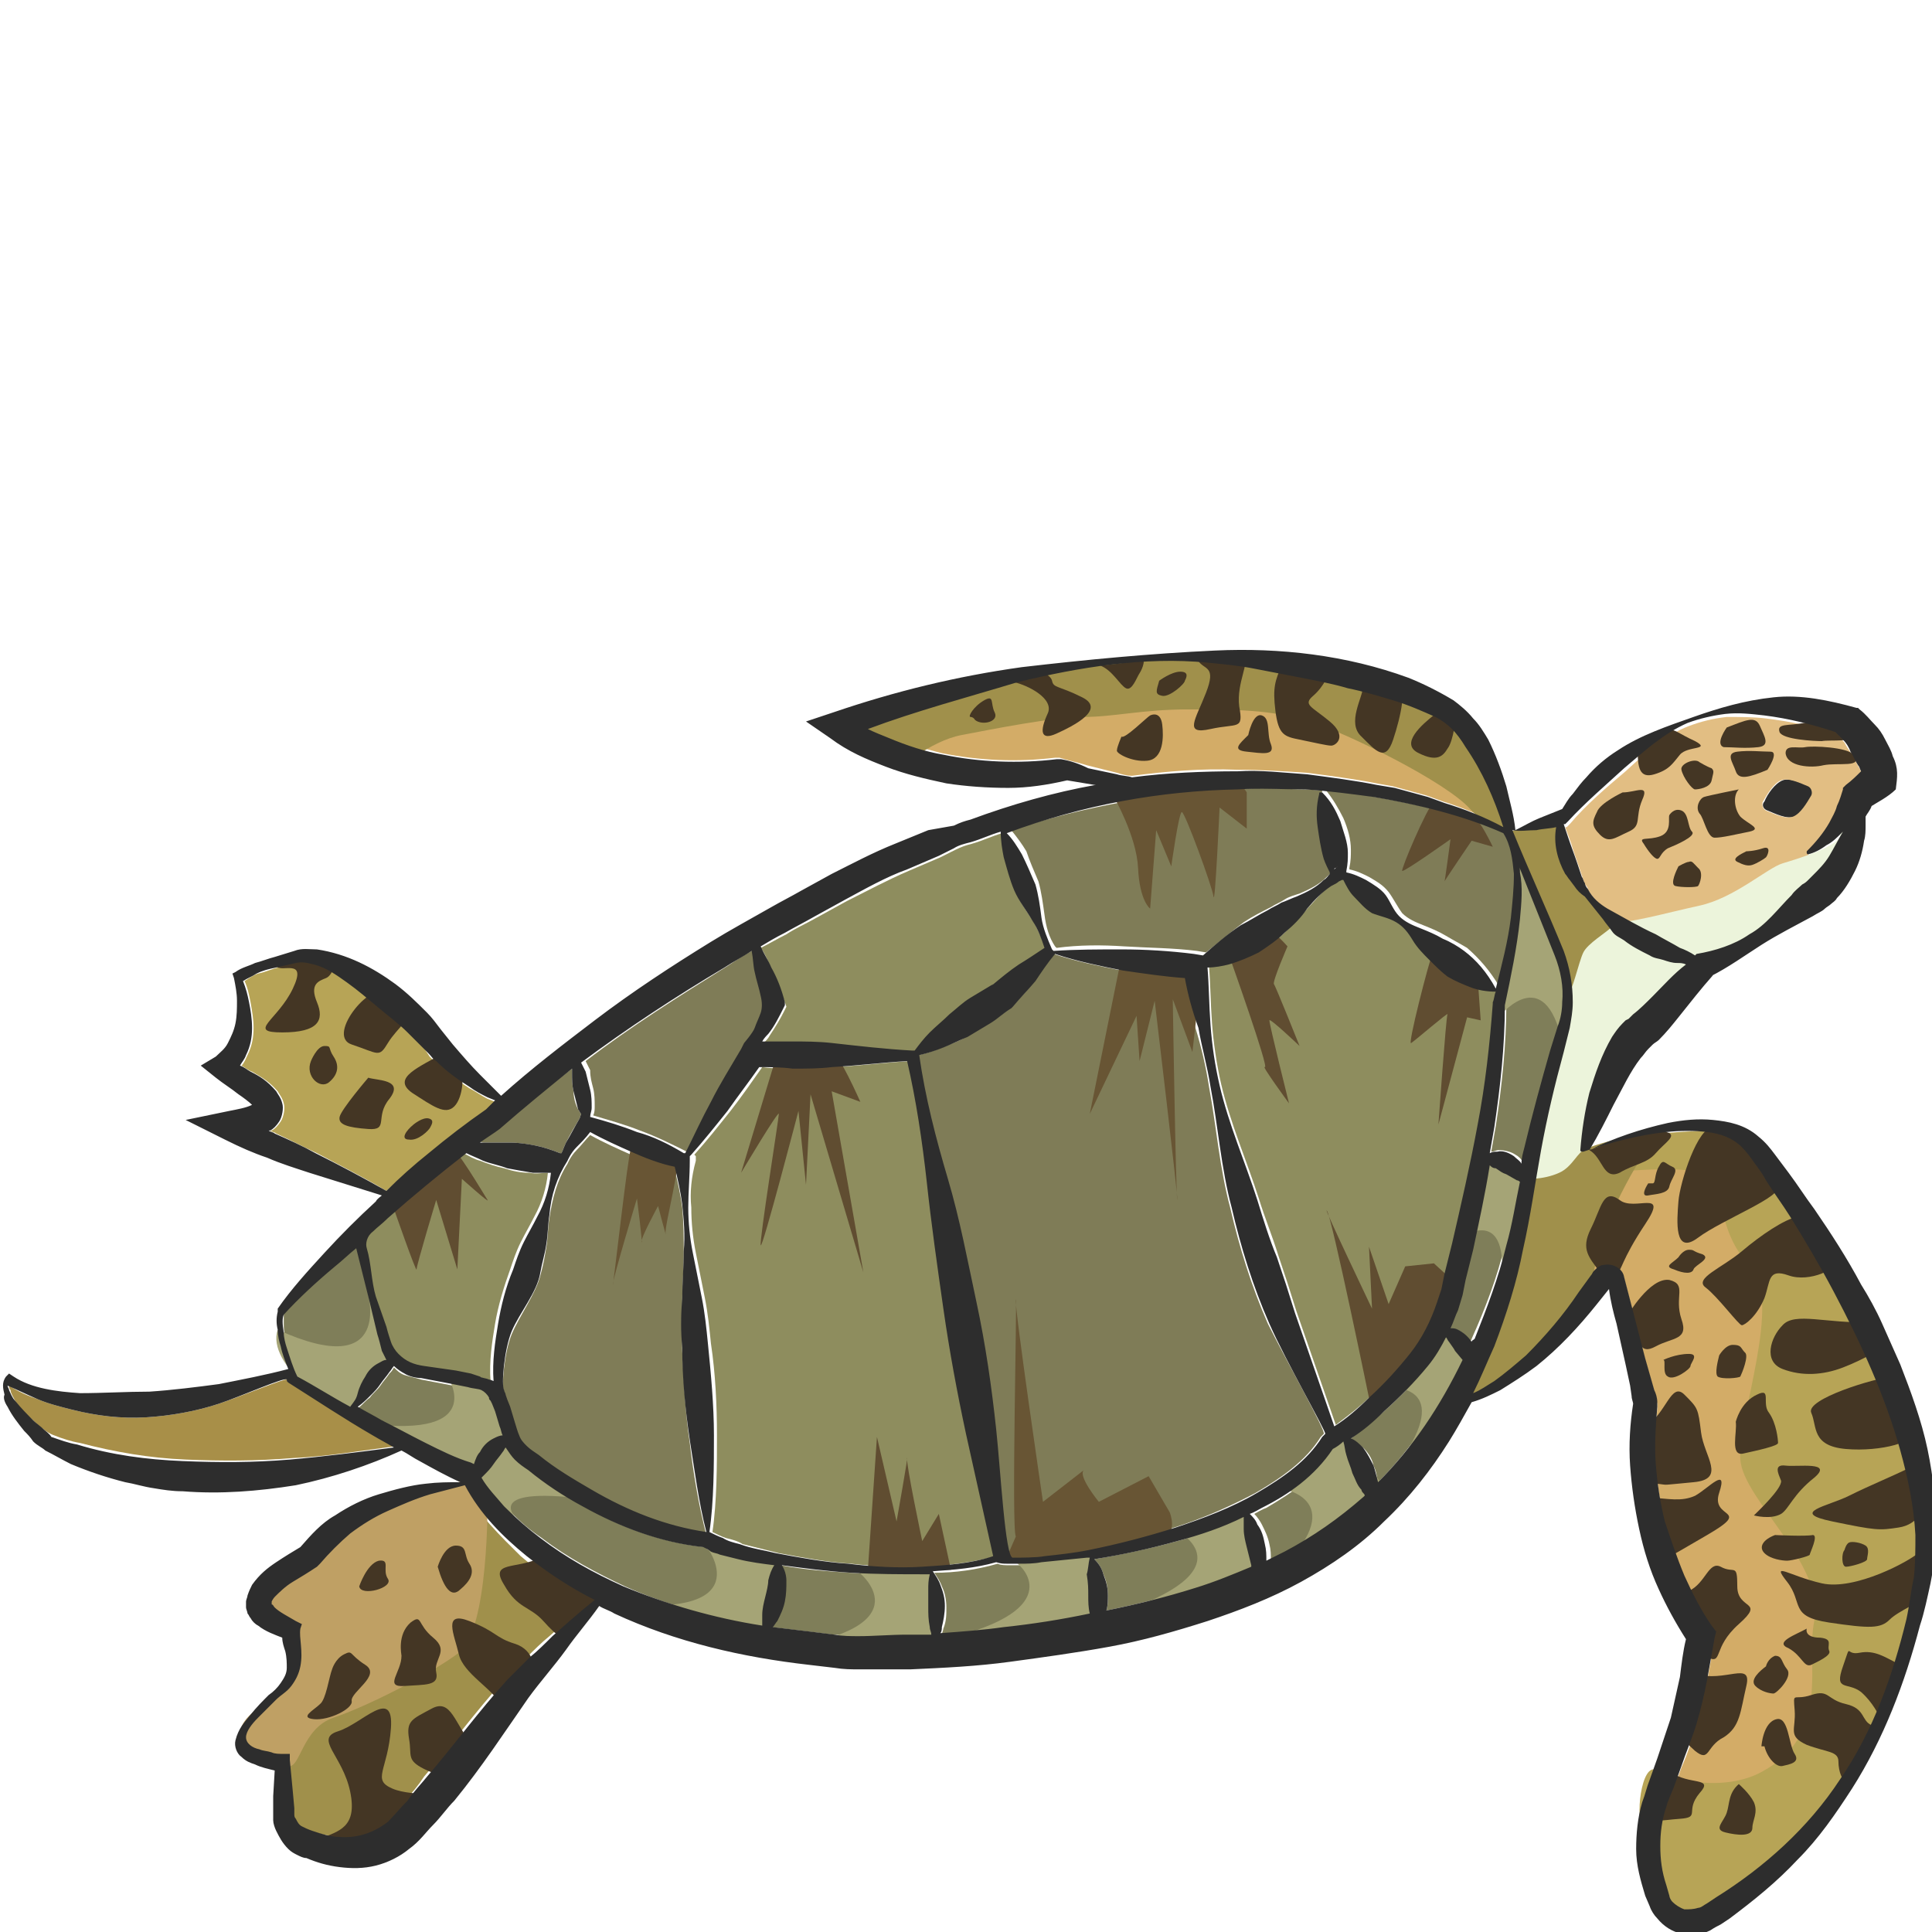 <?xml version="1.0" encoding="utf-8"?>
<!-- Generator: Adobe Illustrator 23.0.0, SVG Export Plug-In . SVG Version: 6.00 Build 0)  -->
<svg version="1.1" id="Layer_1" xmlns="http://www.w3.org/2000/svg" xmlns:xlink="http://www.w3.org/1999/xlink" x="0px" y="0px"
	 viewBox="0 0 128 128" style="enable-background:new 0 0 128 128;" xml:space="preserve">
<style type="text/css">
	.st0{fill:#2D2D2D;}
	.st1{fill:#A0904B;}
	.st2{fill:#D3AC67;}
	.st3{fill:#B7A456;}
	.st4{fill:#E2BE83;}
	.st5{fill:#D3B48C;}
	.st6{fill:#A88F48;}
	.st7{fill:#ECF4DB;}
	.st8{fill:#443624;}
	.st9{fill:#8E8D5E;}
	.st10{fill:#7F7C57;}
	.st11{fill:#BFA064;}
	.st12{fill:#7F7E59;}
	.st13{fill:#604D31;}
	.st14{fill:#685534;}
	.st15{fill:#A5A476;}
</style>
<g>
	<path class="st0" d="M117.1,53.7c0.5,0.2,1.3,0.6,1.8,0.4c0.5-0.2,1-0.9,1.2-1.4c0.1-0.2,0-0.5-0.2-0.6c-0.5-0.2-1.3-0.6-1.8-0.4
		c-0.5,0.2-1,0.9-1.2,1.4C116.7,53.3,116.8,53.6,117.1,53.7z"/>
	<path class="st1" d="M30.6,98.4c-0.8,0.2-1.6,0.4-2.3,0.6c-1,0.3-1.9,0.7-2.8,1.1c-0.9,0.4-1.7,0.9-2.5,1.5c-0.8,0.6-1.4,1.2-2,2
		l-0.1,0.1l-0.1,0.1c-0.5,0.3-1.1,0.6-1.6,1c-0.5,0.3-1,0.7-1.2,1c-0.1,0.2-0.2,0.3-0.2,0.3c0,0,0,0,0,0.1c0,0,0,0.1,0,0.1
		c0.1,0.1,0.1,0.2,0.2,0.2c0.3,0.4,0.9,0.7,1.4,0.9l0.4,0.2l-0.1,0.3c-0.1,0.7,0.1,1.6,0,2.5c-0.1,0.5-0.3,0.9-0.6,1.3
		c-0.3,0.3-0.6,0.6-1,0.9c-0.4,0.4-0.9,0.8-1.2,1.2c-0.4,0.4-0.7,0.9-0.8,1.3c-0.1,0.4,0.4,0.6,0.9,0.8c0.2,0.1,0.5,0.1,0.8,0.2
		c0.3,0,0.6,0,0.8,0.1l0.4,0l0,0.4l0.2,2.1l0.1,1.1c0,0.1,0,0.2,0,0.2c0,0.1,0,0.1,0,0.2c0,0.1,0.1,0.2,0.1,0.3
		c0.1,0.2,0.3,0.4,0.4,0.5c0.2,0.1,0.3,0.2,0.7,0.3c0.6,0.2,1.2,0.3,1.8,0.4c1.2,0.1,2.3-0.3,3.2-1c0.4-0.3,0.9-0.9,1.3-1.4
		c0.5-0.5,0.9-1,1.3-1.6c1.8-2.1,3.4-4.3,5.3-6.4c0.5-0.6,1-1,1.5-1.5c0.5-0.5,1-1,1.5-1.4c0.9-0.8,1.8-1.6,2.6-2.4
		c-1.6-0.8-3.1-1.7-4.5-2.9C33.2,101.8,31.7,100.4,30.6,98.4z"/>
	<path class="st2" d="M74,51.2c0.3,0.1,0.7,0.2,1,0.2c2.3-0.3,4.6-0.5,7-0.4c1.6,0,3.1,0.1,4.6,0.2c1.5,0.2,3.1,0.4,4.6,0.7l1.1,0.2
		l1.1,0.3l1.1,0.3l1.1,0.4c1.3,0.4,2.7,1,3.9,1.6c-0.7-1.9-1.5-3.7-2.5-5.3c-0.3-0.4-0.6-0.8-0.9-1.2c-0.3-0.4-0.7-0.6-1.1-0.8
		c-0.9-0.5-1.8-0.8-2.8-1.1c-1-0.3-2-0.6-3-0.8c-1-0.2-2-0.4-3.1-0.7c-1-0.2-2.1-0.4-3.1-0.6c-1-0.2-2.1-0.4-3.1-0.4
		c-4.2-0.4-8.5,0.2-12.6,1.3c-3.4,0.9-6.7,1.9-9.9,3.1c0.5,0.2,1,0.4,1.4,0.6c1.2,0.4,2.4,0.8,3.6,1.1c2.5,0.5,5,0.6,7.5,0.3l0.2,0
		l0.1,0c0.6,0.2,1.2,0.3,1.8,0.5L74,51.2z"/>
	<path class="st3" d="M28.4,76.5c1.2-1,2.5-2,3.8-2.9c0.2-0.2,0.4-0.4,0.6-0.6l-0.5-0.2c-0.4-0.2-0.8-0.5-1.2-0.7
		c-0.8-0.5-1.5-1.1-2.2-1.7c-0.2-0.2-0.4-0.3-0.5-0.5L28,69.3c-0.3-0.3-0.6-0.6-0.9-0.9c-0.6-0.6-1.3-1.2-2-1.7
		c-0.7-0.6-1.3-1.1-2-1.6c-0.7-0.5-1.4-1-2.2-1.2c-0.4-0.1-0.8-0.2-1.2-0.1c-0.4,0.1-0.9,0.2-1.3,0.3c-0.4,0.1-0.8,0.3-1.3,0.4
		c-0.3,0.1-0.6,0.3-0.9,0.5c0.2,0.4,0.3,0.9,0.4,1.4c0.1,0.6,0.2,1.1,0.2,1.7c0,0.6-0.1,1.2-0.4,1.8c-0.1,0.2-0.2,0.5-0.4,0.7
		c0.2,0.1,0.4,0.3,0.7,0.4c0.5,0.3,1.1,0.6,1.7,1.3c0.1,0.2,0.3,0.4,0.4,0.8c0.1,0.3,0,0.9-0.2,1.2c-0.2,0.3-0.4,0.5-0.6,0.6
		c0,0,0,0-0.1,0c0.1,0.1,0.3,0.1,0.4,0.2c0.9,0.4,1.8,0.9,2.7,1.3c1.5,0.8,3.1,1.6,4.6,2.5C26.5,78.1,27.4,77.3,28.4,76.5z"/>
	<path class="st4" d="M104.6,57.4c0.1,0.3,0.2,0.6,0.3,0.9c0,0.1,0.1,0.3,0.2,0.4c0.1,0.1,0.1,0.3,0.2,0.4c0.3,0.5,0.8,0.9,1.3,1.3
		c1.1,0.6,2.1,1.2,3.2,1.7c0.5,0.3,1.1,0.5,1.6,0.9c0.3,0.2,0.7,0.3,1,0.5l0.1-0.1l0,0c1.2-0.2,2.4-0.6,3.5-1.3
		c1.1-0.7,1.9-1.7,2.8-2.6c0.2-0.2,0.4-0.5,0.7-0.7c0.1-0.1,0.2-0.2,0.4-0.3c0.1-0.1,0.2-0.2,0.3-0.3c0.4-0.4,0.7-0.8,1.1-1.3
		c0.3-0.5,0.6-1,0.9-1.6c0,0,0,0,0,0c0,0,0,0,0,0c-0.3,0.3-0.7,0.6-1.1,0.9c-0.4,0.3-0.8,0.4-1.2,0.6c-0.1,0-0.1,0-0.1-0.1
		c0,0,0-0.1,0-0.1l0,0c0.6-0.6,1.1-1.2,1.5-1.9c0.2-0.4,0.4-0.7,0.5-1.1c0.1-0.4,0.3-0.8,0.4-1.1l0-0.1l0.2-0.2
		c0.3-0.3,0.6-0.6,1-0.9c-0.1-0.1-0.1-0.2-0.2-0.4c-0.2-0.3-0.3-0.6-0.5-0.9c-0.2-0.3-0.4-0.6-0.5-0.8c-0.2-0.2-0.3-0.4-0.5-0.5
		c-1.5-0.6-3.1-0.9-4.7-1.1c-0.8-0.1-1.7-0.1-2.6-0.1c-0.9,0.1-1.7,0.3-2.5,0.6c-1.6,0.6-3,1.9-4.2,3c-1.3,1.1-2.6,2.2-3.7,3.5
		l-0.2,0.2l-0.1,0c0,0,0,0,0,0l0.4,1.1C104.2,56.3,104.4,56.8,104.6,57.4z M116.8,53.1c0.3-0.5,0.7-1.2,1.2-1.4
		c0.5-0.2,1.3,0.2,1.8,0.4c0.2,0.1,0.3,0.4,0.2,0.6c-0.3,0.5-0.7,1.2-1.2,1.4c-0.5,0.2-1.3-0.2-1.8-0.4
		C116.8,53.6,116.7,53.3,116.8,53.1z"/>
	<path class="st2" d="M104.2,66.5c0,0.6-0.1,1.1-0.2,1.7l-0.4,1.6c-0.5,2.1-1,4.3-1.5,6.5c-0.4,2.1-0.6,4.4-1.2,6.6
		c-0.5,2.2-1.2,4.3-1.9,6.4c-0.4,1-0.9,2.1-1.4,3.1c0.5-0.2,1-0.5,1.4-0.8c0.8-0.5,1.5-1.1,2.1-1.7c1.3-1.3,2.5-2.7,3.5-4.2l0.8-1.1
		c0.1-0.1,0.1-0.2,0.2-0.3c0.2-0.2,0.4-0.4,0.7-0.4c0.5-0.1,1.2,0.3,1.3,0.8l0.7,2.7l0.7,2.7l0.4,1.4l0.2,0.7
		c0.1,0.2,0.1,0.5,0.2,0.8l0,0.1l0,0.2c-0.1,1.3-0.2,2.5-0.1,3.8c0.1,1.3,0.3,2.5,0.6,3.8c0.3,1.2,0.7,2.4,1.3,3.6
		c0.5,1.2,1.1,2.3,1.8,3.3l0.3,0.4l-0.1,0.4l-0.5,2.8c-0.2,1-0.4,2-0.7,2.9c-0.3,1-0.6,1.9-1,2.8l-0.5,1.4c-0.2,0.5-0.3,0.9-0.5,1.3
		c-0.3,0.9-0.4,1.7-0.4,2.6c0,0.9,0.2,1.7,0.4,2.6l0.2,0.7c0,0.1,0.1,0.3,0.2,0.4c0.2,0.2,0.5,0.4,0.8,0.5c0.3,0.1,0.6,0.1,0.9-0.1
		c0.1,0,0.4-0.2,0.6-0.3l0.6-0.4c3.2-2,6.1-4.6,8.2-7.8c2.2-3.2,3.5-6.8,4.4-10.6c0.2-0.9,0.4-1.9,0.5-2.8c0.2-0.9,0.2-1.9,0.1-2.8
		c-0.1-1.9-0.4-3.7-1-5.6c-1.1-3.6-2.6-7.1-4.4-10.5c-0.9-1.7-1.9-3.3-2.9-5c-0.5-0.8-1-1.6-1.6-2.4c-0.3-0.4-0.5-0.8-0.8-1.2
		c-0.3-0.4-0.6-0.8-0.8-1c-0.6-0.6-1.4-0.8-2.3-1c-0.9-0.1-1.8-0.1-2.7,0c-1.9,0.2-3.7,0.7-5.5,1.3c0,0-0.1,0.1-0.1,0c0,0,0,0,0-0.1
		c0,0,0,0,0,0c0,0,0,0,0,0c0,0,0,0,0,0c0.1-1.3,0.3-2.5,0.6-3.8c0.3-1.2,0.7-2.5,1.5-3.7c0.2-0.3,0.4-0.6,0.7-0.9l0.2-0.2l0.2-0.1
		c0.1-0.1,0.2-0.2,0.3-0.3c0.4-0.4,0.8-0.8,1.3-1.2c0.7-0.7,1.4-1.4,2.2-2.1c-0.2,0-0.4,0-0.6-0.1c-0.3-0.1-0.6-0.2-0.9-0.2
		c-0.3-0.1-0.6-0.2-0.9-0.3c-0.6-0.3-1.2-0.6-1.7-1c-0.3-0.2-0.5-0.4-0.8-0.6c-0.2-0.2-0.4-0.5-0.6-0.8c-0.4-0.5-0.8-1-1.2-1.5
		c-0.2-0.2-0.4-0.5-0.7-0.7l-0.3-0.4c-0.1-0.1-0.2-0.3-0.3-0.4c-0.5-0.9-0.8-2.1-0.6-3.1c-0.4,0.1-0.9,0.2-1.3,0.2
		c-0.5,0.1-1.1,0.1-1.6,0.2c1.1,2.7,2.3,5.3,3.4,8C104,64.2,104.2,65.3,104.2,66.5z"/>
	<path class="st5" d="M88.5,57.5c0,0-0.1,0.1-0.1,0.1L88.5,57.5c0,0,0.1,0,0.2-0.1C88.7,57.3,88.5,57.4,88.5,57.5z"/>
	<path class="st3" d="M105.9,77.8c0.4-0.1,5.6-0.7,7,0c1.4,0.7,0.8,3.8,3,6c2.3,2.2-0.8,10.2-0.6,12.9c0.2,2.7,5.7,7,4.9,10.7
		c-0.6,2.8,1.2,7.5-3.5,10c-2.4,1.3-5.8,0.6-6.9-0.1s-1.5,3.5-0.9,3.7c0.6,0.1,0.7,6.4,2.5,6.2c2.9-0.3,9.5-6.3,11.2-9.4
		c1.7-3.2,5.2-13.6,4.9-16.1c-0.3-2.5-2.4-11.3-4.2-14.1c-1.8-2.7-6.6-11.5-7.8-12.3c-1.2-0.8-6.9-0.1-8.3,0.2
		C105.8,75.7,105.9,77.8,105.9,77.8z"/>
	<path class="st6" d="M1,92.8c0.3,0.5,0.7,0.9,1.2,1.3c0.2,0.2,0.4,0.4,0.7,0.6C3,94.8,3.3,95,3.6,95.1c0.5,0.2,1.1,0.4,1.7,0.5
		c2.3,0.6,4.6,1,7,1.1c2.4,0.1,4.7,0.1,7.1-0.1c2.3-0.1,4.6-0.5,6.9-0.8c-0.5-0.3-0.9-0.5-1.4-0.8c-1.9-1.1-3.8-2.3-5.6-3.5L19,91.5
		l0-0.1c-0.1-0.1-3,1.1-4.5,1.6c-1.5,0.5-3.2,0.8-4.8,0.9C8,94,6.4,93.8,4.8,93.4C4,93.2,3.2,93,2.5,92.7c-0.6-0.2-1.3-0.5-1.9-0.9
		c0,0.1,0,0.2,0.1,0.3C0.7,92.3,0.9,92.6,1,92.8z"/>
	<path class="st7" d="M102.8,71c-0.1-0.3,1-4.1,1.1-4.8c0.1-1.9,1.8-5.2,2.9-5.1c1.1,0.1,3.5-0.6,5.8-1.1c2.3-0.5,4.5-2.5,5.5-2.8
		s3.6-1.1,3.8-1.8s0.8-1.6,0.8-1.6s0.2,3.6-1.4,4.9c-1.6,1.3-6.3,4.8-7.2,5.1c-0.9,0.3-5.2,5.1-6.5,6.6c-1.3,1.5-2.3,5.4-2.5,5.8
		c-1.8,3.1-3.6,1.2-3.9,2.6C102.4,73.4,102.8,71,102.8,71z"/>
	<path class="st8" d="M115.2,52.3c-0.4,0.4-0.3,1.3,0.1,1.8c0.5,0.5,1.5,0.8,0.6,1c-1,0.2-1.8,0.4-2.3,0.4s-0.7-1.3-1-1.6
		c-0.3-0.4,0-1,0.3-1.1S115.2,52.3,115.2,52.3z"/>
	<path class="st8" d="M114.4,48.2c1.3-0.5,1.9-0.8,2.2-0.1s0.7,1.3-0.1,1.4c-0.9,0.1-1.7,0-2.3,0C113.6,49.3,114.4,48.2,114.4,48.2z
		"/>
	<path class="st8" d="M117.1,51c-1.2,0.5-1.9,0.7-2.1,0.1c-0.2-0.6-0.7-1.2,0.1-1.3c0.8-0.1,1.6,0,2.2,0S117.1,51,117.1,51z"/>
	<path class="st8" d="M108.5,49.7c0,1.1,0.1,1.9,1.1,1.6c1-0.3,1.2-0.7,1.7-1.3s2.1-0.3,1-0.9c-1.1-0.5-1.3-0.8-1.9-0.8
		S108.5,49.7,108.5,49.7z"/>
	<path class="st8" d="M107.5,52.5c0.9,0,1.8-0.6,1.3,0.5c-0.5,1.2,0,1.7-0.9,2.1s-1.3,0.8-1.9,0.2s-0.5-0.9-0.2-1.5
		C106,53.2,107.5,52.5,107.5,52.5z"/>
	<path class="st8" d="M121.6,48.3c-0.4-0.4-1.3-0.5-2.1-0.4c-1,0.2-1.8,0-1.6,0.6c0.2,0.5,2.3,0.6,2.8,0.6c0.5-0.1,2.3,0.1,1.8-0.4
		C122.5,48.5,121.8,48.4,121.6,48.3z"/>
	<path class="st8" d="M120.8,50.7c1-0.2,2.7,0.2,2-0.7c-0.4-0.5-2.7-0.6-3.2-0.5c-0.5,0.1-1.3-0.2-1.3,0.4
		C118.4,50.8,120,50.9,120.8,50.7z"/>
	<path class="st8" d="M111.2,57.4c-0.1,0.2-0.6,1.2-0.2,1.3c0.4,0.1,1.4,0.1,1.5,0c0.1-0.1,0.4-0.9,0-1.2c-0.3-0.3-0.4-0.5-0.6-0.4
		C111.7,57.1,111.2,57.4,111.2,57.4z"/>
	<path class="st8" d="M112.6,50.5c-0.3-0.3-1.3,0.1-1.2,0.5c0.1,0.5,0.7,1.3,0.9,1.3s1-0.1,1.1-0.6c0.1-0.5,0.2-0.6,0-0.8
		C113.1,50.8,112.6,50.5,112.6,50.5z"/>
	<path class="st8" d="M110.6,54c-0.1,0.2,0.2,1.1-0.6,1.4s-1.5,0-1.1,0.5c0.3,0.5,0.7,1,0.9,1c0.2,0,0.2-0.4,0.7-0.7
		c0.5-0.2,1.9-0.8,1.6-1.1s-0.2-1.2-0.7-1.4C110.9,53.5,110.6,54,110.6,54z"/>
	<path class="st8" d="M115.7,56.4c-0.4,0.2-1,0.5-0.6,0.7c0.4,0.2,0.7,0.3,1,0.2s0.8-0.4,0.9-0.5s0.4-0.8-0.2-0.6
		S115.7,56.4,115.7,56.4z"/>
	<path class="st9" d="M52,66.4l0.1,0.3l-0.1,0.2c-0.3,0.6-0.6,1.1-1,1.7c-0.1,0.2-0.3,0.4-0.4,0.5c0.7,0,1.4,0,2,0
		c0.9,0,1.8,0.1,2.6,0.1c1.8,0.1,3.5,0.4,5.3,0.5l0.2,0c0.3-0.4,0.7-0.9,1-1.2c0.4-0.4,0.8-0.8,1.3-1.2c0.4-0.4,0.9-0.8,1.4-1.1
		c0.5-0.3,1-0.6,1.5-0.9l-0.1,0.1c0.6-0.5,1.2-0.9,1.8-1.4c0.6-0.4,1.2-0.7,1.7-1.1c-0.2-0.6-0.5-1.2-0.8-1.8
		c-0.4-0.6-0.9-1.3-1.2-2c-0.3-0.7-0.5-1.4-0.7-2.2c-0.1-0.6-0.2-1.1-0.2-1.7c-0.7,0.2-1.3,0.5-2,0.7c-0.4,0.1-0.7,0.2-1.1,0.4
		l-1,0.5l-2.1,0.9c-1.4,0.6-2.7,1.3-4.1,2l-2,1.1c-0.7,0.4-1.4,0.7-2,1.1c-0.6,0.3-1.1,0.6-1.7,0.9c0.3,0.4,0.5,0.9,0.7,1.4
		C51.4,64.8,51.7,65.6,52,66.4z"/>
	<path class="st10" d="M39.3,72.1c0.1,0.4,0.1,0.8,0.1,1.2c0,0.2,0,0.4-0.1,0.6c1,0.3,2.1,0.6,3.1,1c1.1,0.4,2.1,0.9,3.1,1.4l0.1,0
		c0.5-1.1,1.1-2.3,1.7-3.4c0.6-1.2,1.3-2.4,2-3.5l0.2-0.4c0,0,0.6-0.7,0.7-1c0.1-0.3,0.2-0.7,0.4-1c0.1-0.4,0.1-0.8,0-1.1
		c-0.2-0.5-0.3-1-0.4-1.6c-0.1-0.5-0.2-0.9-0.2-1.4c-0.6,0.3-1.2,0.7-1.8,1.1c-3.2,2-6.4,4-9.4,6.3c0.1,0.2,0.2,0.4,0.3,0.6
		C39.1,71.4,39.2,71.7,39.3,72.1z"/>
	<path class="st9" d="M24.8,86l0.7,2c0.1,0.3,0.2,0.7,0.3,1c0.1,0.3,0.3,0.5,0.5,0.8c0.5,0.4,1,0.7,1.7,0.8l2.1,0.3l1,0.2l0.5,0.1
		c0.1,0,0.4,0.1,0.6,0.2c0.1,0,0.3,0.1,0.3,0.1c-0.1-1.3,0.1-2.6,0.3-3.8c0.2-1.2,0.6-2.5,1-3.6c0.2-0.6,0.4-1.2,0.7-1.8
		c0.3-0.6,0.6-1.1,0.9-1.7c0.5-0.9,0.8-1.9,0.9-2.9c-0.4,0-0.8,0.1-1.2,0c-0.6,0-1.1-0.1-1.7-0.3c-0.5-0.1-1.1-0.3-1.6-0.5
		c-0.4-0.1-0.7-0.3-1.1-0.5c-1.8,1.4-3.5,2.8-5.2,4.3c-0.5,0.4-0.7,0.6-1,0.9c-0.3,0.3-0.5,0.8-0.4,1.2C24.5,83.9,24.5,85.1,24.8,86
		z"/>
	<path class="st10" d="M32.1,75.7c0.6,0,1.1,0,1.7,0c0.6,0,1.1,0.1,1.7,0.2c0.5,0.1,1.1,0.3,1.6,0.5l0.1,0c0.1-0.2,0.2-0.5,0.3-0.7
		c0.3-0.6,0.6-1.1,0.9-1.6l0.1-0.3c-0.1-0.1-0.1-0.2-0.2-0.3c-0.2-0.4-0.3-0.8-0.3-1.2c-0.1-0.4-0.1-0.8-0.1-1.2c0-0.1,0-0.2,0-0.3
		c-1.6,1.2-3.2,2.5-4.8,3.9l0,0l0,0c-0.4,0.3-0.9,0.6-1.3,0.9C31.9,75.7,32,75.7,32.1,75.7z"/>
	<path class="st10" d="M68.8,58.4c0.2,0.7,0.3,1.5,0.4,2.2c0.1,0.8,0.3,1.5,0.7,2.1l0.1,0.1c1.5-0.2,3-0.2,4.5-0.1
		c1.6,0.1,3.2,0.1,4.8,0.3l0.6,0.1c0.9-0.7,1.7-1.4,2.5-2c0.6-0.4,1.2-0.7,1.8-1c0.3-0.2,0.6-0.3,0.9-0.5c0.3-0.2,0.7-0.3,1-0.4
		c0.7-0.3,1.3-0.6,1.8-1.1c0.1-0.1,0.3-0.3,0.4-0.4l0-0.1c-0.1-0.2-0.3-0.6-0.4-0.9c-0.3-0.7-0.3-1.4-0.4-2.1
		c-0.1-0.7-0.1-1.4,0.1-2.2c0-0.1,0.1-0.1,0.1-0.1c0,0,0,0,0.1,0c0.5,0.6,0.9,1.3,1.2,1.9c0.3,0.7,0.5,1.4,0.5,2.1
		c0,0.4,0,0.7-0.1,1.2l0,0.1c0.5,0.1,0.9,0.3,1.3,0.5c0.5,0.3,0.9,0.5,1.3,1c0.3,0.4,0.6,1,0.9,1.4c0.4,0.4,0.9,0.6,1.4,0.8
		c0.5,0.2,1,0.4,1.5,0.7c0.5,0.3,0.9,0.5,1.4,0.8c0.8,0.7,1.5,1.5,2.1,2.5c0.4-1.6,0.8-3.1,1-4.7c0.1-0.9,0.2-1.9,0.2-2.9
		c0-0.9-0.2-1.9-0.7-2.7C97,54,94,53.3,91.1,52.8c-1.5-0.3-3-0.4-4.5-0.5c-1.5,0-3-0.2-4.5,0c-5.1,0.2-10.2,1.1-15.1,2.7
		c0.4,0.5,0.7,0.9,1,1.4C68.2,57,68.5,57.7,68.8,58.4z"/>
	<path class="st9" d="M86.7,60.1c-0.5,0.6-1,1.1-1.5,1.6c-0.5,0.5-1.1,0.9-1.7,1.3c-0.6,0.3-1.3,0.6-2,0.8c-0.4,0.1-0.9,0.2-1.4,0.2
		c0.1,1.2,0.1,2.5,0.2,3.8c0.1,1.3,0.3,2.7,0.6,4c0.6,2.6,1.7,5.1,2.5,7.6c0.4,1.3,0.9,2.5,1.3,3.8c0.1,0.3,0.2,0.6,0.3,0.9l0.3,0.9
		c0.2,0.6,0.4,1.3,0.6,1.9l2.6,7.5c0.8-0.6,1.6-1.2,2.3-1.9c1-0.9,1.9-1.9,2.7-2.9c0.8-1,1.4-2.2,1.8-3.4c0.1-0.3,0.2-0.6,0.3-0.9
		l0.2-1l0.5-2c0.6-2.6,1.2-5.3,1.7-7.9c0.5-2.7,0.8-5.3,1-8l0-0.1l0,0c0.1-0.2,0.1-0.5,0.2-0.7c0,0,0,0,0,0c-0.6,0-1.2-0.2-1.7-0.3
		c-0.5-0.2-1-0.4-1.5-0.7c-0.5-0.3-0.9-0.7-1.2-1.1c-0.4-0.4-0.7-0.8-1.1-1.3c-0.3-0.5-0.7-0.9-1.1-1.2c-0.5-0.3-1.1-0.4-1.6-0.6
		c-0.5-0.2-0.9-0.6-1.2-1.1c-0.3-0.3-0.5-0.7-0.7-1.1c0,0-0.1,0-0.1,0c0,0,0,0,0,0l-0.2,0.1c-0.2,0.1-0.3,0.2-0.5,0.3
		C87.6,59,87.2,59.6,86.7,60.1z"/>
	<path class="st10" d="M45.3,83.1c0-1,0-2-0.1-3.1c-0.1-0.8-0.3-1.7-0.5-2.5c-1-0.3-2-0.6-2.9-1c-0.9-0.4-1.8-0.8-2.7-1.3
		c-0.3,0.3-0.6,0.7-0.9,1c-0.4,0.4-0.6,0.9-0.6,0.9c-0.7,1.1-1,2.3-1.2,3.6c-0.1,0.6-0.1,1.3-0.2,1.9c-0.1,0.6-0.2,1.2-0.4,1.9
		c-0.3,1.2-1.4,2.7-1.9,3.9c-0.5,1.2-0.7,3.6-0.5,3.9c0.1,0.1,0.1,0.2,0.1,0.3l0.1,0.3l0.2,0.5l0.3,1c0.1,0.3,0.2,0.7,0.3,0.9
		c0.1,0.3,0.3,0.5,0.5,0.7c0.2,0.2,0.5,0.4,0.8,0.6c1.1,0.8,2.3,1.6,3.5,2.3c2.4,1.3,4.9,2.4,7.6,2.8c-0.5-1.9-0.9-4.3-1.1-6.1
		c-0.3-2-0.4-4.1-0.5-6.1c0-1-0.1-2,0-3.1C45.2,85.2,45.3,84.1,45.3,83.1z"/>
	<path class="st9" d="M45.8,80c0,1,0.1,2,0.3,3c0.2,1,0.4,2,0.6,3c0.2,1,0.3,2,0.4,3c0.3,2,0.4,4.1,0.4,6.1c0,1.9,0,4.4-0.3,6.4
		c0.2,0.1,0.6,0.3,0.9,0.4c0.4,0.1,0.8,0.2,1.1,0.4c0.8,0.2,1.6,0.4,2.4,0.6c1.6,0.3,3.2,0.6,4.8,0.7c1.6,0.2,3.2,0.2,4.9,0.2
		c1.6-0.1,3.2-0.3,4.7-0.7c-0.6-2.7-1.2-5.4-1.8-8.1c-0.6-2.7-1.1-5.5-1.5-8.3c-0.4-2.8-0.9-5.6-1.1-8.4c-0.3-2.7-0.6-5.4-1.3-8
		c-1.7,0.1-3.3,0.3-5,0.4c-0.9,0.1-1.8,0.1-2.6,0.1c-0.7,0-1.5,0-2.2-0.1c-0.7,1-1.4,2-2.1,2.9c-0.8,1-1.5,1.9-2.4,2.9l0.1,0.1
		l0,0.3C45.8,78,45.7,79,45.8,80z"/>
	<path class="st10" d="M78.4,64.8c-1.4-0.1-2.8-0.3-4.1-0.5c-1.5-0.3-3-0.6-4.5-1.1c-0.5,0.6-0.9,1.2-1.3,1.8
		c-0.4,0.6-1,1.2-1.5,1.7l0,0l-0.1,0.1c-0.5,0.4-0.9,0.7-1.4,1c-0.5,0.3-1,0.6-1.5,0.9c-0.5,0.3-1.1,0.5-1.6,0.7
		c-0.5,0.2-1,0.4-1.6,0.5c0.4,2.8,1.1,5.5,1.9,8.2c0.8,2.7,1.3,5.5,1.9,8.2c0.6,2.8,1,5.6,1.3,8.4c0.3,2.7,0.6,8.5,1.1,8.5
		c0.5,0,1.6-0.1,2.1-0.1c1-0.1,2-0.3,2.9-0.4c2-0.4,3.9-0.9,5.8-1.5c1.9-0.6,3.7-1.4,5.4-2.3c1.7-1,3.3-2.1,4.3-3.7l0.1-0.1l0.1-0.1
		c0.2-0.1-2.5-4.9-3.7-7.3c-1.1-2.5-1.9-5.1-2.5-7.7c-0.7-2.6-0.9-5.3-1.4-8c-0.2-1.3-0.5-2.6-0.9-3.9C79,67,78.6,65.9,78.4,64.8z"
		/>
	<path class="st11" d="M32.3,99.4c0,0,0.1,8.6-1.9,10.1s-6.2,3.6-8.3,4.3s-2.2,3.4-3,3.2c-0.8-0.1-2.9-0.7-3.1-1.1
		c-0.2-0.4-0.4-1.5,0.7-2.4c1.2-0.9,3.1-2.8,2.8-4.6c-1-1.7-1.7-1.6-2.2-2.5s-1.3-0.7,0.6-2.2s4.6-4,6.4-4.5c1.8-0.5,7-1.7,6.8-1.7
		C31.2,98.2,32.3,99.4,32.3,99.4z"/>
	<path class="st8" d="M25.6,66c-0.7-1.4-4.1,2.6-2.3,3.2c1.8,0.6,1.8,0.9,2.4-0.1c0.6-1,1.9-1.9,1.3-2.3
		C26.4,66.4,25.7,66.2,25.6,66z"/>
	<path class="st8" d="M29.5,69.7c-1.7,1-3.6,1.7-2.2,2.7c1.4,0.9,2.2,1.5,2.8,0.9c0.6-0.6,0.7-2.3,0.3-2.4
		C29.9,70.7,29.5,69.7,29.5,69.7z"/>
	<path class="st8" d="M18.3,64c0.3,0.5,2.1-0.6,1.1,1.5c-1,2.1-3.1,2.9-0.7,2.9s2.8-0.8,2.3-2c-0.5-1.2,0.1-1.4,0.6-1.6
		c0.5-0.2,0.8-1.4,0.3-1.3c-0.5,0.1-2.1-0.3-2.8,0.1C18.3,64,18.3,64,18.3,64z"/>
	<path class="st8" d="M20.6,70.3c-0.4,1,0.6,1.9,1.2,1.4c0.6-0.5,0.7-1.1,0.3-1.7c-0.4-0.6-0.1-0.7-0.6-0.7S20.6,70.3,20.6,70.3z"/>
	<path class="st8" d="M24.4,71.4c0.6,0.2,2.4,0.1,1.4,1.4c-1,1.2,0,2.1-1.4,2c-1.4-0.1-2-0.3-1.9-0.8S24.4,71.4,24.4,71.4z"/>
	<path class="st8" d="M27.4,74.5c-0.5,0.4-0.9,1-0.3,1c0.6,0.1,1.3-0.6,1.4-0.8c0.1-0.2,0.3-0.5-0.1-0.6S27.4,74.5,27.4,74.5z"/>
	<path class="st1" d="M59.5,51c0,0,2.1-1.9,4.2-2.3c2.1-0.4,6.1-1.2,8.1-1.2s3.9-0.5,6.9-0.5s5.5,0,8.1,0.8c2.5,0.8,9,4,10.6,5.8
		c0.8,0.9,1.7,1.2,2.4,1.3c0-0.5-0.3-1.6-0.5-2c-0.3-0.8-2.9-6.9-9.2-8c-6.3-1.1-8.9-2.2-18.3-0.9c-2.5,0.4-14.2,2.7-14.9,3.4
		s0.4,2.8,1.1,3C58.7,50.5,59.5,51,59.5,51z"/>
	<path class="st8" d="M33.2,113c-0.5-1.1-2.5-2.1-2.8-3.4c-0.3-1.3-1.1-2.9,0.7-2.2c1.8,0.7,1.7,1.1,3,1.5s1.5,1.8,0.9,2.1
		C34.3,111.2,33.2,113,33.2,113z"/>
	<path class="st8" d="M31.3,115.6c-1.2-1.4-1.4-3.1-2.7-2.4c-1.3,0.7-1.7,0.8-1.5,2c0.2,1.1-0.2,1.4,1,2c1.2,0.6,2.4,0.7,2.7,0.2
		C31,116.9,31.3,115.6,31.3,115.6z"/>
	<path class="st8" d="M26.6,109.7c0,1.1-1.2,2.1,0.2,2s2.3,0,2.1-0.9c-0.2-0.9,0.9-1.4-0.2-2.3c-1.1-0.9-0.7-1.6-1.5-1
		C26.3,108.3,26.6,109.6,26.6,109.7z"/>
	<path class="st8" d="M21.3,121.8c1.1-0.5,2.4-0.7,1.9-3.1s-2.4-3.5-0.8-4c1.6-0.5,3.7-3,3.5-0.2s-1.3,3.4,0.1,4s4.1,0.1,2.6,1.1
		c-1.5,1.1-1.9,2-3.6,2.3S21.3,121.8,21.3,121.8z"/>
	<path class="st8" d="M35.8,103.2c-1.6,0.8-3.4,0.2-2.4,1.8c0.9,1.6,1.7,1.4,2.6,2.4s1.5,1.5,1.9,0.8c0.4-0.7,2.7-2.5,1.7-2.9
		S35.8,103.2,35.8,103.2z"/>
	<path class="st8" d="M29,103.8c0.4,1.4,0.9,2.1,1.5,1.5c0.6-0.5,1-1.1,0.6-1.7s-0.1-1.2-0.9-1.2S29,103.8,29,103.8z"/>
	<path class="st8" d="M22,110.6c-0.2,0.5-0.4,2-0.8,2.3c-0.4,0.4-1.4,0.9-0.4,1c1,0.1,2.6-0.7,2.5-1.2c-0.1-0.6,2-1.7,0.9-2.4
		c-1.1-0.7-0.8-1-1.4-0.7S22,110.6,22,110.6z"/>
	<path class="st8" d="M23.8,105.1c0.1,0.7,2.3,0.1,1.9-0.5s0.2-1.3-0.6-1.2C24.3,103.6,23.8,105.1,23.8,105.1z"/>
	<path class="st8" d="M79.4,43.8c0.4,0.6,1.2,0.3,0.5,2.1c-0.7,1.8-1.5,2.8,0.3,2.4c1.8-0.4,2.2,0.1,1.9-1.5
		c-0.2-1.6,0.8-3.1,0.2-3.1C81.8,43.6,79.4,43.8,79.4,43.8z"/>
	<path class="st8" d="M84.9,44.1c-0.4,1-0.6,1.4-0.4,3c0.2,1.6,0.6,1.7,1.6,1.9s1.8,0.4,2.1,0.4s1.1-0.6-0.1-1.6
		c-1.2-1-1.8-1.1-1.1-1.7s1.2-1.6,0.8-1.6S84.9,44.1,84.9,44.1z"/>
	<path class="st8" d="M90.3,45.5c0,0.7-1.1,2.4-0.1,3.3c1,1,1.6,1.7,2.1,0.2c0.5-1.5,1-3.7,0.2-3.6S90.3,45.5,90.3,45.5z"/>
	<path class="st8" d="M95.1,47.3c-0.9,0.7-2.4,2-1.1,2.6c1.2,0.6,1.6,0.2,1.9-0.3c0.4-0.5,0.6-2.2,0.5-2.2S95.1,47.3,95.1,47.3z"/>
	<path class="st8" d="M72.9,44.1c0.8,0.3,1.3,1.3,1.7,1.5s0.7-0.7,0.9-1s0.5-1.1,0-0.9S72.9,44.1,72.9,44.1z"/>
	<path class="st8" d="M74.3,48.8c0.2,0.2,1.7-1.3,1.9-1.4s0.7-0.2,0.8,0.6c0.1,0.8,0.1,2.3-1,2.4c-1,0.1-2.1-0.5-2-0.7
		C74,49.5,74.3,48.8,74.3,48.8z"/>
	<path class="st8" d="M76.8,45.1c-0.2,0.7-0.3,0.9,0.2,1c0.5,0.1,1.5-0.8,1.5-1c0.1-0.2,0.3-0.6-0.3-0.6S76.8,45.1,76.8,45.1z"/>
	<path class="st8" d="M82.7,48.7c-0.6,0.6-1.1,1-0.1,1.1c1,0.1,1.9,0.3,1.6-0.5c-0.3-0.7,0-1.7-0.6-1.9S82.7,48.7,82.7,48.7z"/>
	<path class="st8" d="M67.2,45.2c0.9,0.2,2.7,1.1,2.2,2.1c-0.5,1.1-0.5,1.8,0.6,1.3s3.3-1.6,1.7-2.4s-1.9-0.6-2-1.1
		c-0.1-0.5-1.4-0.9-1.6-0.7S67.2,45.2,67.2,45.2z"/>
	<path class="st8" d="M64.6,47.7c0.5,0.4,1.6,0.1,1.3-0.5c-0.3-0.6,0-1.2-0.7-0.8c-0.7,0.4-1.1,1.1-0.9,1.1S64.6,47.7,64.6,47.7z"/>
	<path class="st12" d="M82.6,102.5c-0.1-0.4-0.1-0.8-0.2-1.2c0-0.3,0-0.5,0-0.8c-1.4,0.6-2.9,1.2-4.4,1.6c-1.8,0.5-3.7,0.9-5.5,1.2
		c0.3,0.3,0.5,0.6,0.6,1c0.2,0.4,0.3,0.9,0.3,1.4c0,0.4,0,0.7-0.1,1c2-0.4,4-0.9,5.9-1.5c1.3-0.4,2.5-0.8,3.7-1.4c0,0,0,0,0-0.1
		C82.8,103.3,82.7,102.9,82.6,102.5z"/>
	<path class="st12" d="M89.9,97.6c-0.2-0.4-0.3-0.8-0.4-1.2c-0.1-0.3-0.2-0.6-0.2-0.9c-0.2,0.2-0.5,0.3-0.7,0.5
		c-1.2,1.7-3,2.9-4.7,3.9c-0.3,0.1-0.6,0.3-0.8,0.4c0.2,0.2,0.4,0.5,0.5,0.7c0.2,0.4,0.4,0.8,0.5,1.3c0.1,0.4,0.1,0.7,0.1,1.1
		c0.4-0.2,0.8-0.4,1.2-0.6c1.9-1,3.6-2.2,5.2-3.6c0.1-0.1,0.1-0.1,0.2-0.2c0-0.1-0.1-0.2-0.1-0.2C90.2,98.4,90,98,89.9,97.6z"/>
	<path class="st12" d="M96,88.9c-0.1-0.1-0.1-0.2-0.2-0.3c-0.4,0.7-0.8,1.3-1.2,1.9c-0.9,1.1-1.9,2.1-2.9,3
		c-0.7,0.6-1.4,1.2-2.2,1.8c0.3,0.2,0.5,0.4,0.8,0.6c0.3,0.3,0.6,0.7,0.7,1.2c0.2,0.4,0.2,0.7,0.3,1.1c2.3-2.3,4.1-5.1,5.6-8
		l-0.5-0.6C96.3,89.4,96.2,89.2,96,88.9z"/>
	<path class="st12" d="M99.7,82.5c0.4-1.4,0.7-2.8,0.9-4.2c-0.1,0-0.2-0.1-0.2-0.1l-0.7-0.4c-0.2-0.1-0.4-0.2-0.7-0.4
		c-0.1-0.1-0.2-0.1-0.4-0.2c-0.3,1.9-0.7,3.8-1.1,5.6l-0.5,2l-0.2,1c-0.1,0.3-0.2,0.7-0.3,1c-0.1,0.4-0.3,0.8-0.5,1.2
		c0.2,0,0.4,0.1,0.5,0.1c0.4,0.1,0.7,0.5,0.9,0.8c0,0,0,0,0,0c0-0.1,0.1-0.1,0.1-0.2C98.4,86.7,99.2,84.6,99.7,82.5z"/>
	<path class="st12" d="M19,89c0.2,0.6,0.4,1.3,0.7,1.9c1.3,0.8,2.2,1.3,3.5,2c0.4-0.4,0.4-0.5,0.5-0.9c0.1-0.4,0.3-0.7,0.5-1.1
		c0.2-0.3,0.5-0.7,0.9-0.9c0.1-0.1,0.3-0.1,0.5-0.2c-0.1-0.2-0.3-0.4-0.3-0.6c-0.2-0.4-0.2-0.7-0.3-1.1l-0.5-2.1
		c-0.3-1.2-0.6-2.4-0.9-3.6c-0.5,0.4-0.9,0.8-1.4,1.2c-1.1,1.1-2.3,2.1-3.4,3.2c0,0.3,0,0.6,0,0.9C18.8,88.3,18.9,88.7,19,89z"/>
	<path class="st12" d="M99.8,66.5c0,2.7-0.3,5.5-0.7,8.1c-0.1,0.6-0.2,1.1-0.3,1.7c0.2,0,0.3-0.1,0.5-0.1c0.4,0,0.8,0.1,1.1,0.3
		c0.2,0.1,0.4,0.3,0.5,0.5c0.1-0.4,0.1-0.7,0.2-1.1c0.5-2.2,1.1-4.3,1.7-6.4l0.5-1.6c0.1-0.5,0.2-1,0.3-1.6c0.1-1.1-0.1-2.1-0.5-3.1
		c-0.8-2-1.6-4-2.4-6c0,0.2,0.1,0.3,0.1,0.5c0.1,1,0.1,2,0,3C100.6,62.7,100.2,64.6,99.8,66.5z"/>
	<path class="st12" d="M51.4,103.7c-0.8-0.1-1.6-0.3-2.4-0.4c-0.4-0.1-0.8-0.2-1.2-0.3c-0.2-0.1-0.4-0.1-0.6-0.2
		c-0.2-0.1-0.3-0.1-0.5-0.3c-2.8-0.3-5.6-1.3-8-2.7c-1.3-0.7-2.4-1.5-3.6-2.4c-0.3-0.2-0.5-0.4-0.9-0.7c-0.3-0.2-0.5-0.5-0.6-0.8
		c-0.1,0.1-0.1,0.2-0.2,0.3c-0.2,0.3-0.4,0.5-0.6,0.8c-0.2,0.3-0.5,0.5-0.7,0.8c0,0-0.1,0.1-0.1,0.1c0.4,0.7,0.9,1.3,1.5,1.9
		c0.7,0.8,1.5,1.5,2.4,2.1c1.7,1.3,3.6,2.3,5.5,3.2c2.9,1.3,6,2.1,9.2,2.6c0-0.2,0-0.4,0-0.7c0-0.4,0.1-0.8,0.2-1.2
		c0.1-0.4,0.2-0.8,0.3-1.2C51.2,104.3,51.3,104,51.4,103.7C51.4,103.7,51.4,103.7,51.4,103.7z"/>
	<path class="st12" d="M72.3,103.3c-0.1,0-0.1,0-0.2,0c-1,0.1-2,0.3-3,0.3c-0.5,0-1,0.1-1.5,0.1c-0.3,0-0.5,0-0.8,0
		c-0.2,0-0.5,0-0.7-0.1c-1.4,0.4-2.8,0.6-4.2,0.6c0.2,0.3,0.4,0.6,0.5,0.9c0.2,0.4,0.3,0.9,0.3,1.4c0,0.5,0,0.9-0.2,1.4
		c0,0.1-0.1,0.3-0.1,0.4c1.4-0.1,2.8-0.2,4.2-0.4c1.9-0.2,3.8-0.5,5.7-0.9c-0.1-0.4-0.1-0.8-0.1-1.2c0-0.4,0-0.8,0-1.2
		C72.2,104.1,72.2,103.7,72.3,103.3z"/>
	<path class="st12" d="M61.4,106.5c0-0.4,0-0.8,0-1.2c0-0.3,0.1-0.7,0.1-1c-0.1,0-0.2,0-0.3,0c-1.6,0.1-3.3,0-4.9-0.1
		c-1.5-0.1-3-0.2-4.6-0.5c0.2,0.3,0.2,0.7,0.3,1c0,0.5,0,0.9-0.1,1.4c-0.1,0.4-0.3,0.9-0.5,1.3c-0.1,0.1-0.2,0.3-0.3,0.4
		c0.8,0.1,1.7,0.2,2.5,0.3l1.6,0.2c0.5,0,1,0.1,1.6,0.1c1.1,0,2.1,0,3.2-0.1c0.5,0,1-0.1,1.5-0.1c0-0.2-0.1-0.3-0.1-0.5
		C61.4,107.3,61.4,106.9,61.4,106.5z"/>
	<path class="st12" d="M31.2,96.9l0.2,0.1c0.1-0.3,0.2-0.5,0.4-0.8c0.2-0.3,0.5-0.7,0.9-0.9c0.2-0.1,0.4-0.2,0.6-0.2
		c-0.1-0.2-0.1-0.4-0.2-0.6l-0.3-1l-0.2-0.5l-0.1-0.2c0-0.1,0-0.1-0.1-0.2c-0.1-0.2-0.3-0.4-0.5-0.5C31.8,92.1,31.4,92,31,92l-1-0.2
		l-2.1-0.4c-0.3-0.1-0.8-0.2-1.1-0.3c-0.3-0.1-0.5-0.3-0.7-0.5c-0.1,0.2-0.2,0.3-0.3,0.4c-0.2,0.3-0.4,0.5-0.6,0.8
		c-0.2,0.3-0.5,0.5-0.7,0.8c-0.3,0.2-0.5,0.5-0.8,0.7c0.5,0.3,1.1,0.6,1.6,0.9c1,0.5,1.9,1,2.9,1.5C29.2,96.1,30.2,96.6,31.2,96.9
		L31.2,96.9z"/>
	<path class="st13" d="M90.8,93.1c0,0-2.6-12.7-2.9-12.9c-0.2-0.2,3,6.5,3,6.5l-0.2-4.1l1.3,3.8l1.1-2.5l1.9-0.2l1.2,1.1
		c0,0-0.9,4.8-1.9,5.5S90.8,93.1,90.8,93.1z"/>
	<path class="st13" d="M94.9,63.2c-0.2,0.4-1.7,6.2-1.4,5.9c0.3-0.2,2.5-2.1,2.4-1.9c-0.1,0.2-0.6,7.3-0.6,7.3l1.9-7.1l0.9,0.2
		l-0.2-2.8L94.9,63.2z"/>
	<path class="st13" d="M81.5,63.5c0,0,2.6,7.3,2.3,7.2c-0.3-0.2,1.6,2.4,1.6,2.4s-1.3-5.2-1.3-5.5c0-0.2,2,1.7,2,1.7s-1.6-4-1.7-4.1
		c-0.1-0.2,0.9-2.5,0.9-2.5s-1.2-1.4-1.6-1.1C83.4,61.9,81.5,63.5,81.5,63.5z"/>
	<path class="st13" d="M51.4,70.1l-2.3,7.6c0,0,2.5-4.2,2.5-3.9c0,0.3-1.3,8.4-1.2,8.7c0.1,0.3,2.5-8.9,2.5-8.9l0.5,4.9l0.3-6
		l3.5,11.8l-2.1-12L57,73c0,0-1.5-3.4-1.9-3.3S51.4,70.1,51.4,70.1z"/>
	<path class="st13" d="M57.5,104l0.6-8.8l1.3,5.6c0,0,0.8-4.5,0.7-4.2s1,5.5,1,5.5l1.1-1.8L63,104L57.5,104z"/>
	<path class="st13" d="M26.1,80.1c0,0,1.5,4.3,1.5,4c0-0.3,1.3-4.6,1.3-4.6l1.4,4.6l0.3-6c0,0,1.9,1.7,1.7,1.4
		c-0.2-0.3-2.2-3.7-2.4-3.4C29.7,76.4,26.1,80.1,26.1,80.1z"/>
	<path class="st14" d="M67.3,101.8c-0.3-0.5,0.1-16.2,0-15.7s1.8,13.4,1.8,13.4s3.1-2.4,2.7-2.1c-0.4,0.4,1,2.1,1,2.1l3.3-1.7
		l1.4,2.4c0,0,0.6,1.5-0.6,1.7s-6.8,1.4-8.1,1.4c-1.3-0.1-2.2,0.1-2.2,0.1L67.3,101.8z"/>
	<path class="st14" d="M41.8,76.1c-0.2,0.4-1.2,9.4-1.2,9c0-0.4,1.6-5.7,1.6-5.7s0.4,3.1,0.3,2.9c-0.1-0.2,1.1-2.4,1.1-2.4
		s0.6,2.3,0.5,1.8c-0.1-0.4,1.1-4.9,0.7-5C44.4,76.7,41.8,76.1,41.8,76.1z"/>
	<path class="st14" d="M73.8,52.8c0,0,1.5,2.6,1.6,4.7c0.1,2.2,0.8,2.7,0.8,2.7l0.4-5.2l1,2.4c0,0,0.5-3.6,0.7-3.6
		c0.2,0,2,4.9,2.1,5.6c0.1,0.7,0.4-5.9,0.4-5.9l1.8,1.4v-2.4c0,0-0.7-1.2-1.5-0.9S73.8,52.8,73.8,52.8z"/>
	<path class="st13" d="M95,53.1c-0.5,0.5-2.2,4.5-2.1,4.6s3.2-2.1,3.2-2.1s-0.4,3-0.4,2.8c0.1-0.2,1.8-2.7,1.8-2.7l1.4,0.4
		c0,0-0.9-1.9-1.3-2C97.3,54,95,53.1,95,53.1z"/>
	<path class="st14" d="M74.2,63.9l-2,9.9l3.1-6.5l0.2,3l1-4c0,0,1.6,13.4,1.5,13.2c-0.1-0.3-0.3-13.3-0.3-13.3l1.3,3.5l0.5-4.4
		c0,0-1.8-1.7-2.2-1.8S74.2,63.9,74.2,63.9z"/>
	<path class="st1" d="M109.4,75.9c-0.6,0.3-3.5,5.6-3.7,7.8c-0.2,2.1-3.4,6.2-4.8,7c-1.4,0.9-3.7,2-4.1,2c0.9-1.7,4.2-11.4,4.1-12.4
		c-0.1-1,0.1-2.2,0.1-2.2s1.2,0.1,2.3-0.4c0.9-0.4,1.2-1.4,1.8-1.6c1.4-0.6,4.7-1.2,4.6-1.2C109.7,74.9,109.4,75.9,109.4,75.9z"/>
	<path class="st1" d="M100,55.1c0,0,2.7-0.7,3.2-0.9c0.5-0.2-0.3,0.9,0.4,2.1c0.8,1.1,1.6,3.4,2.3,3.9c0.4,0.5,1.4,0.9,0.9,1.2
		c-0.4,0.4-1.6,1.1-1.9,1.7s-0.8,2.9-1,2.6c-0.2-0.3-1.1-3.7-1.3-4.2c-0.2-0.5-1.5-3.3-1.6-3.8c-0.2-0.5-1.1-2.5-1.1-2.5L100,55.1z"
		/>
	<path class="st8" d="M113.5,74.7c-1-0.1-2.2,3.6-2.3,4.9s-0.3,3.6,1.3,2.4c1.6-1.2,5.8-2.8,5.2-3.4C117.1,78.2,115.6,75,113.5,74.7
		z"/>
	<path class="st8" d="M119.1,80.6c-0.9,0.2-2.4,1.2-3.7,2.3c-1.3,1.1-3.2,1.8-2.4,2.4c0.8,0.6,2.2,2.5,2.4,2.5c0.2,0,1-0.6,1.5-1.8
		c0.4-1.1,0.2-2,1.6-1.5s3.4-0.5,2.9-0.9C120.8,83.2,119.1,80.6,119.1,80.6z"/>
	<path class="st8" d="M125.4,91.2c-1.2,0.1-5.8,1.5-5.4,2.4s0,2.2,2.3,2.4c2.3,0.2,4.9-0.5,4.2-1.2S125.4,91.2,125.4,91.2z"/>
	<path class="st8" d="M123.9,87.6c-2.9,0.1-5-0.7-5.8,0.2c-0.8,0.8-1.3,2.4,0,2.9s2.7,0.4,4-0.1s3-1.4,2.7-1.7
		S123.9,87.6,123.9,87.6z"/>
	<path class="st8" d="M127.2,102.8c-0.6,0.6-4.3,2.6-6.5,2.1s-3.4-1.5-2.3-0.1c1.1,1.4,0.1,2.3,2.8,2.7s3.4,0.4,4-0.2
		c0.6-0.6,2.2-1.2,2-1.4S127.2,102.8,127.2,102.8z"/>
	<path class="st8" d="M125.7,110.2c-0.8-0.4-1.5-0.9-2.5-0.7s-0.5-0.8-1.1,0.9c-0.6,1.7,0.3,1,1.2,1.7c0.8,0.7,1.2,1.6,1.2,1.6
		L125.7,110.2z"/>
	<path class="st8" d="M124,114.3c-0.7-0.3-0.4-1.1-1.7-1.4s-1.1-1-2.3-0.6c-1.2,0.4-1.2-0.3-1.1,1c0.1,1.3-0.5,1.7,0.8,2.3
		c1.3,0.5,2.1,0.4,2.1,1.1s0.3,1.4,0.5,1.2S124,114.3,124,114.3z"/>
	<path class="st8" d="M109,94.5c1.4-0.8,1.7-3,2.6-2.1c0.9,0.9,0.9,0.9,1.1,2.5s1.7,3.1-0.5,3.3s-1.6,0.2-2.4,0.1
		c-0.8-0.1-1.2-1.2-1.1-1.4C108.7,96.6,109,94.5,109,94.5z"/>
	<path class="st8" d="M107.8,87.2c0.8,1.7,0.8,2.6,1.9,2c1.1-0.6,2.2-0.4,1.7-1.8c-0.5-1.5,0.4-2.3-0.8-2.6
		C109.3,84.6,107.8,87.2,107.8,87.2z"/>
	<path class="st8" d="M106,84.3c-0.7-1-1.3-1.5-0.6-2.9c0.7-1.4,0.8-2.7,1.9-1.9c1,0.8,3.3-0.8,1.7,1.6s-1.6,3.2-1.8,3.1
		S106,84.3,106,84.3z"/>
	<path class="st8" d="M105.3,76.2c0.9,0.5,0.9,2,2,1.5c1-0.6,1.8-0.6,2.4-1.3c0.6-0.7,1.5-1.2,0.7-1.4c-0.9-0.2-1.1-0.2-2.2,0.2
		C106.9,75.6,105.3,76.2,105.3,76.2z"/>
	<path class="st8" d="M109.2,99.2c1.4,0.1,2.2,0.3,3.1-0.1c0.9-0.5,2.2-2,1.6-0.2s2.3,1-0.8,2.8c-3.1,1.8-3.5,2.1-3.7,1.6
		C109.2,102.8,109.2,99.2,109.2,99.2z"/>
	<path class="st8" d="M111.9,105.4c1.1-0.5,1.3-2,2.1-1.6c0.9,0.5,1.1-0.3,1.1,1.3s1.9,0.9,0.1,2.5c-1.8,1.6-1,2.7-2.1,2.2
		s-1.4-1-1.4-1.6C111.9,107.5,111.9,105.4,111.9,105.4z"/>
	<path class="st8" d="M112.3,110.9c2,0.6,3.8-0.9,3.4,0.8c-0.4,1.7-0.4,2.7-1.5,3.4c-1.2,0.6-0.9,1.7-1.9,0.9c-1-0.9-1.5-1.5-1.2-2
		C111.4,113.4,112.3,110.9,112.3,110.9z"/>
	<path class="st8" d="M110.7,117.4c1.2,0.9,2.9,0.3,1.9,1.4c-1,1.2,0.1,1.6-1.3,1.7s-1.5,0.3-1.6-0.4
		C109.6,119.5,110.7,117.4,110.7,117.4z"/>
	<path class="st8" d="M115.2,118.2c-0.7,0.6-0.6,1.3-0.8,1.9c-0.2,0.6-0.9,1.1-0.1,1.3c0.8,0.2,1.8,0.3,1.8-0.3c0-0.5,0.4-1,0.1-1.7
		C115.9,118.8,115.2,118.2,115.2,118.2z"/>
	<path class="st8" d="M116.9,115.7c0.2,0.8,0.8,1.4,1.2,1.3c0.4-0.1,1.2-0.2,0.8-0.8s-0.4-2.5-1.2-2.3c-0.9,0.2-1,1.8-1,1.8
		L116.9,115.7z"/>
	<path class="st8" d="M117,110.4c-0.4,0.3-1.1,0.9-0.7,1.3c0.4,0.4,1,0.5,1.2,0.5s1.3-1.1,0.9-1.6s-0.3-0.9-0.8-0.9
		C117.1,109.9,117,110.4,117,110.4z"/>
	<path class="st8" d="M119.7,107.9c-0.7,0.4-2.2,0.9-1.2,1.3c0.9,0.5,1,1.3,1.5,1.1c0.4-0.2,1.3-0.6,1.2-0.9
		c-0.2-0.4,0.3-0.8-0.6-0.9C119.5,108.5,119.7,107.9,119.7,107.9z"/>
	<path class="st8" d="M117.6,101.7c-0.8,0.3-1.1,0.8-0.7,1.2c0.4,0.4,1.2,0.5,1.5,0.5c0.3,0,1.5-0.3,1.5-0.4s0.6-1.3,0.2-1.3
		C119.6,101.8,117.6,101.7,117.6,101.7z"/>
	<path class="st8" d="M122.2,102.7c-0.2,0.2-0.2,1.1,0.1,1.1s1.4-0.3,1.4-0.5s0.2-0.7-0.1-0.9c-0.3-0.2-0.9-0.3-1.1-0.2
		C122.3,102.3,122.2,102.7,122.2,102.7z"/>
	<path class="st8" d="M113.9,89.8c-0.1,0.4-0.3,1.2-0.1,1.4c0.3,0.2,1.4,0.1,1.5,0c0.1-0.2,0.6-1.4,0.3-1.6
		c-0.3-0.3-0.2-0.5-0.8-0.5C114.3,89.1,113.9,89.8,113.9,89.8z"/>
	<path class="st8" d="M110.2,90.1c0.2,0-0.1,0.9,0.3,1.1c0.4,0.3,1.5-0.5,1.5-0.7c0-0.2,0.6-0.8-0.1-0.8
		C111,89.7,110.2,90.1,110.2,90.1z"/>
	<path class="st8" d="M111.2,83.3c-0.4,0.4-1,0.6-0.3,0.8c0.7,0.3,1.2,0.3,1.3,0c0.1-0.3,1.2-0.7,0.6-1c-0.7-0.2-0.5-0.3-0.9-0.3
		S111.2,83.3,111.2,83.3z"/>
	<path class="st8" d="M109.2,78.4c-0.2,0.3-0.5,0.9,0,0.8c0.5-0.1,1.3-0.1,1.4-0.6s0.7-1.1,0.2-1.3s-0.6-0.6-0.9,0
		c-0.3,0.5-0.2,1.1-0.4,1.1C109.3,78.4,109.2,78.4,109.2,78.4z"/>
	<path class="st8" d="M116.2,100.4c0.2-0.2,1.9-1.8,1.8-2.3c-0.2-0.5-0.5-1.1,0.3-1s3.2-0.3,1.9,0.8c-1.4,1.1-1.7,2.1-2.2,2.4
		C117.3,100.7,116.2,100.4,116.2,100.4z"/>
	<path class="st8" d="M115,94.2c0.1,0.7-0.4,2.3,0.5,2.1c0.9-0.2,2.3-0.5,2.3-0.7s-0.1-1.3-0.6-2c-0.5-0.6,0.2-1.7-0.8-1.2
		C115.3,92.9,115,94.2,115,94.2z"/>
	<path class="st15" d="M67.4,103.6c0.1,0,3.6,3-4.8,5c3.9,0,10.5-0.6,10.4-1.8c-0.1-1.1-0.5-3.9-0.7-3.9
		C72.1,103,67.4,103.6,67.4,103.6z"/>
	<path class="st15" d="M77.9,101.4c0.1,0,5.1,2.6-4.2,5.6c3.9-0.4,10.3-1.9,10.1-3s-1-3.8-1.1-3.7S77.9,101.4,77.9,101.4z"/>
	<path class="st15" d="M56.8,104.1c0.1,0,4.7,3.7-5.1,5.1c3.9,0.2,10.5-0.1,10.4-1.3s-0.3-3.9-0.5-3.9
		C61.6,104.1,56.8,104.1,56.8,104.1z"/>
	<path class="st15" d="M46.8,102.5c0.1,0,3.6,4.8-6.1,3.7c3.7,1.2,10.2,2.5,10.4,1.4c0.2-1.1,0.6-3.9,0.5-3.9
		C51.4,103.7,46.8,102.5,46.8,102.5z"/>
	<path class="st15" d="M29.5,91c0.1,0,3.1,4.4-5.3,3.3c3.2,1.9,7.1,3.7,7.9,2.9c2.1-2,1.4-4,1.3-4.2C32.9,92,29.5,91,29.5,91z"/>
	<path class="st15" d="M24.3,85.5c0.1,0.1,1.8,6.1-5.9,2.6c-0.8,2.3,3.8,5.6,4.8,5.1c2.6-1.3,2.5-3.4,2.5-3.5
		C25.5,88.5,24.3,85.5,24.3,85.5z"/>
	<path class="st15" d="M34.3,100.7c-0.1-0.1-2.6-2.4,5.2-1.3c-2.3-1.7-5.9-4.6-6.4-3.8c-0.4,0.8-2,3.2-1.8,3.2
		C31.4,98.9,34.3,100.7,34.3,100.7z"/>
	<path class="st15" d="M84.5,98.6c0.1-0.1,4.8,0.5,0.9,4.8c3.6-1.6,6.7-4.1,6.1-5.1c-0.6-1-2.1-3.3-2.2-3.2S84.5,98.6,84.5,98.6z"/>
	<path class="st15" d="M91.7,92c0.1-0.1,4.3-0.5,1.6,4c2.9-2.1,5.3-4.9,4.6-5.7c-0.7-0.7-2.4-2.4-2.5-2.3C95.3,88.1,91.7,92,91.7,92
		z"/>
	<path class="st15" d="M96.5,82.2c0.1-0.1,3.4-2.6,3,2.6c1.5-3.3,2.3-6.9,1.4-7.1c-0.9-0.3-3.1-0.9-3.1-0.7
		C97.8,77.1,96.5,82.2,96.5,82.2z"/>
	<path class="st15" d="M99.2,67.5c0,0,2.9-3.8,4.2,1.1c0.5-2.2,0.7-3.7,0-5.3c-0.7-1.6-3-6.9-3-6.9c0,0,0.3,2.6,0.1,3.6
		c-0.2,1-1,5.6-1.1,6S99.2,67.5,99.2,67.5z"/>
	<path class="st8" d="M126.6,97.2c-1.2,0.6-2.7,1.2-4.1,1.9c-1.4,0.7-4,1.1-1.1,1.7c2.9,0.6,3.1,0.6,4.4,0.4
		c1.3-0.2,1.7-1.3,1.5-1.5C127.1,99.6,126.6,97.2,126.6,97.2z"/>
	<path class="st0" d="M0.5,93.2c0.3,0.6,0.7,1.1,1.1,1.6C1.8,95,2,95.2,2.2,95.5c0.3,0.3,0.6,0.4,0.8,0.6c0.6,0.3,1.1,0.6,1.7,0.9
		c1.2,0.5,2.4,0.9,3.6,1.2c0.6,0.1,1.2,0.3,1.9,0.4c0.6,0.1,1.2,0.2,1.9,0.2c2.5,0.2,5,0,7.5-0.4c2.4-0.5,4.8-1.3,7-2.3
		c0.4,0.2,0.8,0.5,1.2,0.7c0.9,0.5,1.8,1,2.7,1.4c-0.8,0-1.5,0-2.3,0.1c-1,0.1-2.1,0.4-3.1,0.7c-1,0.3-2,0.8-2.9,1.4
		c-0.9,0.5-1.6,1.3-2.3,2.1c-0.5,0.3-1,0.6-1.6,1c-0.6,0.4-1.1,0.8-1.6,1.5c-0.1,0.2-0.2,0.4-0.3,0.7c0,0.1-0.1,0.3-0.1,0.4
		c0,0.1,0,0.3,0,0.4c0,0.1,0.1,0.3,0.1,0.4c0.1,0.1,0.1,0.2,0.2,0.3c0.1,0.2,0.3,0.4,0.5,0.5c0.5,0.4,1.1,0.6,1.6,0.8
		c0,0.3,0.1,0.6,0.2,0.9c0.1,0.4,0.1,0.8,0.1,1.1c0,0.4-0.2,0.7-0.4,1c-0.2,0.3-0.5,0.6-0.8,0.8l0,0l0,0c-0.4,0.4-0.8,0.8-1.2,1.3
		c-0.4,0.5-0.8,0.9-1,1.7c-0.1,0.4,0.1,0.9,0.4,1.1c0.3,0.3,0.6,0.4,0.9,0.5c0.4,0.2,0.9,0.3,1.3,0.4l-0.1,1.7l0,1l0,0.3
		c0,0.1,0,0.2,0,0.3c0,0.2,0.1,0.5,0.2,0.7c0.2,0.4,0.4,0.8,0.8,1.2c0.2,0.2,0.4,0.3,0.6,0.4c0.2,0.1,0.4,0.2,0.6,0.2
		c0.7,0.3,1.4,0.5,2.2,0.6c0.8,0.1,1.6,0.1,2.4-0.1c0.8-0.2,1.6-0.6,2.2-1.1c0.7-0.5,1.1-1.1,1.6-1.6c0.5-0.5,0.9-1.1,1.4-1.6
		c1.8-2.2,3.3-4.5,4.9-6.8c0.8-1.1,1.7-2.1,2.5-3.2c0.7-1,1.5-1.9,2.2-2.9c0.3,0.2,0.7,0.3,1,0.5c4.1,1.9,8.5,2.9,12.9,3.4l1.7,0.2
		c0.6,0.1,1.1,0.1,1.7,0.1c1.1,0,2.2,0,3.3,0c2.2-0.1,4.4-0.2,6.6-0.5c2.2-0.3,4.4-0.6,6.6-1c2.2-0.4,4.3-1,6.5-1.7
		c2.1-0.7,4.2-1.5,6.2-2.6c2-1.1,3.9-2.4,5.5-4c1.7-1.6,3.1-3.4,4.3-5.3c0.5-0.8,1-1.7,1.5-2.6c0.7-0.2,1.3-0.5,1.9-0.8
		c0.8-0.5,1.6-1,2.4-1.6c1.5-1.2,2.8-2.6,4-4.1l0.8-1c0.1,0.8,0.3,1.6,0.5,2.3l0.6,2.7l0.3,1.4l0.1,0.7c0,0.2,0.1,0.4,0.1,0.5
		c-0.2,1.3-0.3,2.7-0.2,4.1c0.1,1.4,0.3,2.8,0.6,4.2c0.3,1.4,0.7,2.7,1.3,4c0.5,1.1,1.1,2.2,1.8,3.3c-0.2,0.8-0.3,1.7-0.4,2.5
		c-0.2,0.9-0.4,1.8-0.6,2.7c-0.3,0.9-0.6,1.8-0.9,2.7l-0.5,1.4c-0.2,0.5-0.3,1-0.5,1.5c-0.3,1-0.4,2.1-0.4,3.1
		c0,1.1,0.3,2.1,0.6,3.1l0.3,0.7c0.1,0.3,0.3,0.6,0.5,0.8c0.4,0.5,1,0.9,1.6,1c0.6,0.1,1.3,0.1,1.9-0.2c0.3-0.2,0.5-0.3,0.7-0.4
		l0.6-0.4c1.6-1.2,3.1-2.4,4.5-3.9c1.4-1.4,2.5-3,3.6-4.7c2.1-3.3,3.5-7,4.5-10.8c0.3-0.9,0.5-1.9,0.7-2.8c0.2-1,0.3-2,0.4-3
		c0-2-0.2-4-0.6-5.9c-0.4-1.9-1.1-3.8-1.8-5.6c-0.4-0.9-0.8-1.8-1.2-2.7c-0.4-0.9-0.9-1.8-1.4-2.6c-0.9-1.7-2-3.4-3.1-5
		c-0.6-0.8-1.1-1.6-1.7-2.4c-0.3-0.4-0.6-0.8-0.9-1.2c-0.3-0.4-0.6-0.8-1.1-1.2c-0.9-0.8-2-1-3-1.1c-1-0.1-2,0-3,0.2
		c-1.8,0.4-3.6,1-5.2,1.8c0.6-1,1.1-2,1.6-3c0.6-1.1,1.1-2.2,1.8-3.1c0.2-0.2,0.3-0.4,0.5-0.6l0.3-0.3c0.1-0.1,0.3-0.2,0.4-0.3
		c0.5-0.5,0.9-1,1.3-1.5c0.8-1,1.5-1.9,2.3-2.8l-0.2,0.1c1.2-0.6,2.3-1.4,3.4-2.1c1.1-0.7,2.3-1.3,3.4-1.9c0.3-0.2,0.6-0.3,0.8-0.5
		c0.1-0.1,0.3-0.2,0.4-0.3c0.1-0.1,0.3-0.2,0.4-0.4c0.5-0.5,0.9-1.2,1.2-1.8c0.3-0.6,0.5-1.3,0.6-2c0.1-0.3,0.1-0.7,0.1-1
		c0-0.2,0-0.3,0-0.5c0,0,0-0.1,0-0.1c0.1-0.2,0.3-0.4,0.4-0.7c0.3-0.2,1.1-0.6,1.6-1.1c0.1-0.8,0.2-1.4-0.2-2.2
		c-0.1-0.4-0.3-0.7-0.5-1.1c-0.2-0.4-0.4-0.7-0.7-1c-0.3-0.3-0.6-0.7-1-1l-0.1-0.1l-0.1,0c-1.8-0.5-3.7-0.9-5.5-0.7
		c-1.9,0.2-3.6,0.7-5.3,1.3c-1.7,0.6-3.5,1.2-5,2.2c-0.8,0.5-1.5,1.1-2.1,1.8c-0.3,0.3-0.6,0.7-0.9,1.1c-0.3,0.3-0.5,0.7-0.7,1
		c-0.5,0.2-1,0.4-1.5,0.6c-0.5,0.2-1,0.5-1.6,0.8c-0.1-1-0.4-2-0.6-2.9c-0.3-1-0.7-2.1-1.2-3.1c-0.3-0.5-0.6-1-1-1.4
		c-0.4-0.5-0.9-0.9-1.3-1.2c-1-0.6-2-1.1-3-1.5c-4.1-1.5-8.5-2-12.8-1.8c-4.3,0.2-8.5,0.6-12.8,1.1c-4.3,0.6-8.4,1.6-12.5,3
		l-1.8,0.6l1.6,1.1c1.2,0.9,2.4,1.4,3.7,1.9c1.3,0.5,2.6,0.8,4,1.1c1.3,0.2,2.7,0.3,4.1,0.3c1.3,0,2.6-0.2,3.9-0.5
		c0.6,0.1,1.2,0.2,1.8,0.3l0.1,0c-2.8,0.5-5.6,1.3-8.3,2.3c-0.4,0.1-0.7,0.2-1.1,0.4L61.5,55l-2.2,0.9c-1.5,0.6-2.8,1.3-4.2,2
		L53.1,59c-0.7,0.4-1.3,0.7-2,1.1c-1.4,0.8-2.7,1.5-4,2.3c-2.6,1.6-5.2,3.3-7.7,5.2c-2.1,1.6-4.2,3.2-6.2,5l-0.4-0.4
		c-0.3-0.3-0.6-0.6-1-1c-0.6-0.6-1.2-1.3-1.8-2l-0.4-0.5l-0.4-0.5c-0.3-0.4-0.6-0.8-0.9-1.1c-0.7-0.7-1.3-1.3-2.1-1.9
		c-1.5-1.1-3.2-2-5.2-2.3c-0.5,0-1-0.1-1.5,0.1l-1.3,0.4c-0.4,0.1-0.9,0.3-1.3,0.4c-0.4,0.2-0.9,0.3-1.3,0.6l-0.2,0.1l0.1,0.3
		c0.1,0.5,0.2,1,0.2,1.5c0,0.5,0,1-0.1,1.5c-0.1,0.5-0.3,0.9-0.5,1.3c-0.2,0.4-0.5,0.6-0.8,0.9l-1,0.6l1,0.8c0.5,0.4,1,0.7,1.5,1.1
		c0.3,0.2,0.7,0.5,0.9,0.7c0,0,0,0,0,0c-0.4,0.2-1,0.3-1.5,0.4l-2.9,0.6l2.6,1.3c1,0.5,1.9,0.9,2.8,1.2c0.9,0.4,1.9,0.7,2.8,1
		c1.6,0.5,3.2,1,4.8,1.5c-0.1,0.1-0.3,0.2-0.4,0.4c-1.2,1.1-2.3,2.2-3.4,3.4c-1.1,1.2-2.2,2.4-3.1,3.7l0,0l0,0.1l0,0.1
		c-0.1,0.4-0.1,0.8,0,1.2c0,0.4,0.1,0.8,0.2,1.1c0.1,0.5,0.3,1,0.5,1.5c-1.5,0.4-3.1,0.7-4.6,1c-1.5,0.2-3.1,0.4-4.6,0.5
		c-1.5,0-3.1,0.1-4.6,0.1c-1.5-0.1-3.2-0.3-4.4-1.1l-0.3-0.2l-0.2,0.2c-0.3,0.4-0.2,0.8-0.1,1.2C0.2,92.6,0.3,92.9,0.5,93.2z
		 M28.2,95.6c-1-0.5-1.9-1-2.9-1.5c-0.5-0.3-1.1-0.6-1.6-0.9c0.3-0.2,0.6-0.5,0.8-0.7c0.3-0.3,0.5-0.5,0.7-0.8
		c0.2-0.3,0.4-0.5,0.6-0.8c0.1-0.1,0.2-0.3,0.3-0.4c0.2,0.2,0.5,0.4,0.7,0.5c0.3,0.2,0.8,0.3,1.1,0.3l2.1,0.4l1,0.2
		c0.3,0.1,0.7,0.1,0.9,0.2c0.2,0.1,0.4,0.3,0.5,0.5c0,0.1,0,0.1,0.1,0.2l0.1,0.2l0.2,0.5l0.3,1c0.1,0.2,0.1,0.4,0.2,0.6
		c-0.2,0-0.4,0.1-0.6,0.2c-0.4,0.2-0.7,0.5-0.9,0.9c-0.2,0.2-0.3,0.5-0.4,0.8l-0.2-0.1l0,0C30.2,96.6,29.2,96.1,28.2,95.6z
		 M36.6,108.4c-0.5,0.5-1,1-1.5,1.4c-0.5,0.5-1,1-1.5,1.5c-1.9,2.1-3.5,4.3-5.3,6.4c-0.4,0.5-0.9,1-1.3,1.6c-0.5,0.5-0.9,1-1.3,1.4
		c-0.9,0.7-2,1.1-3.2,1c-0.6,0-1.2-0.2-1.8-0.4c-0.3-0.1-0.5-0.2-0.7-0.3c-0.2-0.1-0.3-0.3-0.4-0.5c-0.1-0.1-0.1-0.2-0.1-0.3
		c0-0.1,0-0.1,0-0.2c0-0.1,0-0.1,0-0.2l-0.1-1.1l-0.2-2.1l0-0.4l-0.4,0c-0.3,0-0.6,0-0.8-0.1c-0.3-0.1-0.6-0.1-0.8-0.2
		c-0.5-0.1-0.9-0.4-0.9-0.8c0-0.4,0.4-0.9,0.8-1.3c0.4-0.4,0.8-0.8,1.2-1.2c0.3-0.3,0.7-0.5,1-0.9c0.3-0.4,0.5-0.8,0.6-1.3
		c0.2-1-0.1-1.9,0-2.5l0.1-0.3l-0.4-0.2c-0.5-0.3-1.1-0.6-1.4-0.9c-0.1-0.1-0.1-0.2-0.2-0.2c0,0,0-0.1,0-0.1c0,0,0-0.1,0-0.1
		c0,0,0.1-0.2,0.2-0.3c0.3-0.3,0.7-0.7,1.2-1c0.5-0.3,1-0.6,1.6-1l0.1-0.1l0.1-0.1c0.6-0.7,1.3-1.4,2-2c0.8-0.6,1.6-1.1,2.5-1.5
		c0.9-0.4,1.8-0.8,2.8-1.1c0.8-0.2,1.5-0.4,2.3-0.6c1,1.9,2.5,3.4,4.1,4.7c1.4,1.1,2.9,2.1,4.5,2.9
		C38.4,106.8,37.5,107.6,36.6,108.4z M50.7,105.8c-0.1,0.4-0.2,0.8-0.2,1.2c0,0.2,0,0.4,0,0.7c-3.2-0.5-6.3-1.4-9.2-2.6
		c-2-0.9-3.8-1.9-5.5-3.2c-0.8-0.6-1.6-1.3-2.4-2.1c-0.5-0.6-1.1-1.2-1.5-1.9c0,0,0.1-0.1,0.1-0.1c0.3-0.3,0.5-0.5,0.7-0.8
		c0.2-0.3,0.4-0.5,0.6-0.8c0.1-0.1,0.1-0.2,0.2-0.3c0.2,0.3,0.4,0.6,0.6,0.8c0.3,0.3,0.6,0.5,0.9,0.7c1.1,0.9,2.3,1.7,3.6,2.4
		c2.5,1.4,5.2,2.4,8,2.7c0.2,0.1,0.4,0.2,0.5,0.3c0.2,0.1,0.4,0.1,0.6,0.2c0.4,0.1,0.8,0.2,1.2,0.3c0.8,0.2,1.6,0.3,2.4,0.4
		c0,0,0,0,0,0c-0.2,0.3-0.3,0.6-0.4,1C50.9,105,50.8,105.4,50.7,105.8z M45.2,89.3c0,2,0.2,4.1,0.5,6.1c0.3,1.9,0.6,4.2,1.1,6.1
		c-2.7-0.4-5.2-1.4-7.6-2.8c-1.2-0.7-2.4-1.4-3.5-2.3c-0.3-0.2-0.6-0.4-0.8-0.6c-0.2-0.2-0.4-0.4-0.5-0.7c-0.1-0.2-0.2-0.6-0.3-0.9
		l-0.3-1l-0.2-0.5l-0.1-0.3c0-0.1-0.1-0.2-0.1-0.3c-0.2-0.3,0-2.7,0.5-3.9c0.5-1.2,1.7-2.6,1.9-3.9c0.1-0.6,0.3-1.2,0.4-1.9
		c0.1-0.6,0.1-1.3,0.2-1.9c0.1-1.3,0.5-2.5,1.2-3.6c0,0,0.2-0.5,0.6-0.9c0.3-0.3,0.6-0.6,0.9-1c0.9,0.5,1.8,0.9,2.7,1.3
		c0.9,0.4,1.9,0.8,2.9,1c0.2,0.8,0.4,1.7,0.5,2.5c0.1,1,0.2,2,0.1,3.1c0,1-0.1,2.1-0.1,3.1C45.1,87.2,45.1,88.2,45.2,89.3z
		 M45.8,76.5c0.8-0.9,1.6-1.9,2.4-2.9c0.7-1,1.4-1.9,2.1-2.9c0.7,0,1.5,0,2.2,0.1c0.9,0,1.8,0,2.6-0.1c1.7-0.1,3.3-0.3,5-0.4
		c0.6,2.6,1,5.3,1.3,8c0.3,2.8,0.7,5.6,1.1,8.4c0.4,2.8,0.9,5.5,1.5,8.3c0.6,2.7,1.2,5.4,1.8,8.1c-1.5,0.5-3.1,0.6-4.7,0.7
		c-1.6,0.1-3.3,0-4.9-0.2c-1.6-0.1-3.2-0.4-4.8-0.7c-0.8-0.2-1.6-0.3-2.4-0.6c-0.4-0.1-0.8-0.2-1.1-0.4c-0.3-0.1-0.7-0.3-0.9-0.4
		c0.3-2,0.3-4.5,0.3-6.4c0-2-0.2-4.1-0.4-6.1c-0.1-1-0.2-2-0.4-3c-0.2-1-0.4-2-0.6-3c-0.2-1-0.3-2-0.3-3c0-1,0.1-2.1,0.1-3.1l0-0.3
		L45.8,76.5z M88.7,58.4l0.2-0.1c0,0,0,0,0,0c0,0,0,0,0.1,0c0.2,0.4,0.4,0.8,0.7,1.1c0.4,0.4,0.7,0.8,1.2,1.1
		c0.5,0.2,1.1,0.3,1.6,0.6c0.5,0.3,0.8,0.7,1.1,1.2c0.3,0.5,0.7,0.9,1.1,1.3c0.4,0.4,0.8,0.8,1.2,1.1c0.5,0.3,1,0.5,1.5,0.7
		c0.5,0.2,1.1,0.3,1.7,0.3c0,0,0,0,0,0c-0.1,0.2-0.1,0.5-0.2,0.7l0,0l0,0.1c-0.2,2.7-0.5,5.4-1,8c-0.5,2.7-1.1,5.3-1.7,7.9l-0.5,2
		l-0.2,1c-0.1,0.3-0.2,0.6-0.3,0.9c-0.4,1.2-1,2.4-1.8,3.4c-0.8,1-1.7,2-2.7,2.9c-0.7,0.7-1.5,1.4-2.3,1.9L85.8,87
		c-0.2-0.6-0.4-1.3-0.6-1.9l-0.3-0.9c-0.1-0.3-0.2-0.6-0.3-0.9c-0.5-1.2-0.9-2.5-1.3-3.8c-0.8-2.5-1.9-5-2.5-7.6
		c-0.3-1.3-0.5-2.6-0.6-4c-0.1-1.3-0.1-2.6-0.2-3.8c0.5,0,1-0.1,1.4-0.2c0.7-0.2,1.4-0.5,2-0.8c0.6-0.4,1.2-0.8,1.7-1.3
		c0.6-0.5,1.1-1,1.5-1.6c0.5-0.6,1-1.1,1.6-1.5C88.4,58.6,88.6,58.5,88.7,58.4z M88.4,57.6c0-0.1,0.1-0.1,0.1-0.1
		c0.1-0.1,0.2-0.1,0.2-0.1C88.6,57.4,88.5,57.5,88.4,57.6L88.4,57.6z M100.7,57.8c0-0.2,0-0.3-0.1-0.5c0.8,2,1.6,4,2.4,6
		c0.4,1,0.6,2.1,0.5,3.1c0,0.5-0.1,1.1-0.3,1.6l-0.5,1.6c-0.6,2.1-1.2,4.3-1.7,6.4c-0.1,0.4-0.2,0.7-0.2,1.1
		c-0.1-0.2-0.3-0.3-0.5-0.5c-0.3-0.2-0.7-0.4-1.1-0.3c-0.2,0-0.3,0-0.5,0.1c0.1-0.6,0.2-1.1,0.3-1.7c0.4-2.7,0.7-5.4,0.7-8.1
		c0.4-1.9,0.8-3.8,1-5.7C100.8,59.8,100.9,58.8,100.7,57.8z M80.2,72c0.5,2.6,0.7,5.4,1.4,8c0.6,2.6,1.4,5.2,2.5,7.7
		c1.1,2.5,3.8,7.2,3.7,7.3l-0.1,0.1l-0.1,0.1c-1,1.6-2.6,2.7-4.3,3.7c-1.7,1-3.6,1.7-5.4,2.3c-1.9,0.6-3.8,1.1-5.8,1.5
		c-1,0.2-2,0.3-2.9,0.4c-0.5,0.1-1.6,0.1-2.1,0.1c-0.5,0-0.8-5.7-1.1-8.5c-0.3-2.8-0.7-5.6-1.3-8.4c-0.6-2.8-1.1-5.5-1.9-8.2
		c-0.8-2.7-1.5-5.4-1.9-8.2c0.5-0.1,1.1-0.3,1.6-0.5c0.5-0.2,1.1-0.5,1.6-0.7c0.5-0.3,1-0.6,1.5-0.9c0.5-0.3,0.9-0.7,1.4-1l0.1-0.1
		l0,0c0.5-0.6,1-1.1,1.5-1.7c0.4-0.6,0.8-1.2,1.3-1.8c1.5,0.5,3,0.8,4.5,1.1c1.4,0.2,2.7,0.4,4.1,0.5c0.2,1.1,0.5,2.2,0.9,3.3
		C79.6,69.3,80,70.7,80.2,72z M60.1,108.3c-1.1,0-2.2,0.1-3.2,0.1c-0.5,0-1.1,0-1.6-0.1l-1.6-0.2c-0.8-0.1-1.7-0.2-2.5-0.3
		c0.1-0.1,0.2-0.3,0.3-0.4c0.2-0.4,0.4-0.8,0.5-1.3c0.1-0.5,0.1-0.9,0.1-1.4c0-0.3-0.1-0.7-0.3-1c1.5,0.2,3,0.4,4.6,0.5
		c1.6,0.1,3.3,0.1,4.9,0.1c0.1,0,0.2,0,0.3,0c-0.1,0.4-0.1,0.7-0.1,1c0,0.4,0,0.8,0,1.2c0,0.4,0,0.8,0.1,1.3c0,0.2,0.1,0.3,0.1,0.5
		C61.1,108.3,60.6,108.3,60.1,108.3z M72.1,105.7c0,0.4,0,0.8,0.1,1.2c-1.9,0.4-3.8,0.7-5.7,0.9c-1.4,0.2-2.8,0.3-4.2,0.4
		c0.1-0.1,0.1-0.3,0.1-0.4c0.1-0.4,0.2-0.9,0.2-1.4c0-0.5-0.1-0.9-0.3-1.4c-0.1-0.3-0.3-0.6-0.5-0.9c1.4-0.1,2.8-0.2,4.2-0.6
		c0.3,0.1,0.5,0.1,0.7,0.1c0.3,0,0.5,0,0.8,0c0.5,0,1,0,1.5-0.1c1-0.1,2-0.2,3-0.3c0.1,0,0.1,0,0.2,0c-0.1,0.4-0.1,0.8-0.2,1.1
		C72.1,104.9,72.1,105.3,72.1,105.7z M79.2,105.2c-1.9,0.6-3.9,1.1-5.9,1.5c0.1-0.3,0.1-0.7,0.1-1c0-0.5-0.1-0.9-0.3-1.4
		c-0.1-0.4-0.3-0.7-0.6-1c1.9-0.3,3.7-0.7,5.5-1.2c1.5-0.4,3-0.9,4.4-1.6c0,0.3,0,0.5,0,0.8c0,0.4,0.1,0.8,0.2,1.2
		c0.1,0.4,0.2,0.8,0.3,1.2c0,0,0,0,0,0.1C81.7,104.3,80.5,104.8,79.2,105.2z M90.3,99.2c-1.6,1.4-3.3,2.6-5.2,3.6
		c-0.4,0.2-0.8,0.4-1.2,0.6c0-0.4,0-0.7-0.1-1.1c-0.1-0.5-0.2-0.9-0.5-1.3c-0.1-0.3-0.3-0.5-0.5-0.7c0.3-0.1,0.6-0.3,0.8-0.4
		c1.8-0.9,3.5-2.1,4.7-3.9c0.2-0.1,0.5-0.3,0.7-0.5c0.1,0.3,0.1,0.6,0.2,0.9c0.1,0.4,0.3,0.8,0.4,1.2c0.2,0.4,0.3,0.8,0.6,1.1
		c0,0.1,0.1,0.2,0.1,0.2C90.5,99.1,90.4,99.1,90.3,99.2z M91.3,98.2c-0.1-0.4-0.2-0.8-0.3-1.1c-0.2-0.4-0.4-0.8-0.7-1.2
		c-0.2-0.2-0.5-0.5-0.8-0.6c0.8-0.5,1.5-1.1,2.2-1.8c1-0.9,2-1.9,2.9-3c0.5-0.6,0.9-1.3,1.2-1.9c0.1,0.1,0.1,0.2,0.2,0.3
		c0.2,0.3,0.3,0.4,0.4,0.6l0.5,0.6C95.4,93.2,93.6,95.9,91.3,98.2z M97.5,88.9c-0.2-0.3-0.5-0.6-0.9-0.8c-0.2-0.1-0.3-0.1-0.5-0.1
		c0.2-0.4,0.3-0.8,0.5-1.2c0.1-0.3,0.2-0.7,0.3-1l0.2-1l0.5-2c0.4-1.9,0.8-3.7,1.1-5.6c0.1,0.1,0.2,0.2,0.4,0.2
		c0.3,0.2,0.4,0.3,0.7,0.4l0.7,0.4c0.1,0,0.2,0.1,0.2,0.1c-0.3,1.4-0.5,2.8-0.9,4.2c-0.5,2.1-1.3,4.2-2.1,6.2
		C97.6,88.8,97.5,88.8,97.5,88.9C97.5,88.9,97.5,88.9,97.5,88.9z M103.6,54.6l0.1,0l0.2-0.2c1.1-1.2,2.5-2.4,3.7-3.5
		c1.3-1.1,2.6-2.3,4.2-3c0.8-0.3,1.7-0.5,2.5-0.6c0.9-0.1,1.7,0,2.6,0.1c1.6,0.2,3.2,0.6,4.7,1.1c0.1,0.1,0.3,0.3,0.5,0.5
		c0.2,0.2,0.4,0.5,0.5,0.8c0.2,0.3,0.3,0.6,0.5,0.9c0.1,0.1,0.1,0.2,0.2,0.4c-0.3,0.3-0.6,0.6-1,0.9l-0.2,0.2l0,0.1
		c-0.1,0.3-0.2,0.7-0.4,1.1c-0.1,0.4-0.3,0.7-0.5,1.1c-0.4,0.7-0.9,1.3-1.5,1.9l0,0c0,0,0,0.1,0,0.1c0,0.1,0.1,0.1,0.1,0.1
		c0.4-0.1,0.8-0.3,1.2-0.6c0.4-0.2,0.7-0.5,1.1-0.9c0,0,0,0,0,0c0,0,0,0,0,0c-0.3,0.5-0.6,1.1-0.9,1.6c-0.3,0.5-0.7,0.9-1.1,1.3
		c-0.1,0.1-0.2,0.2-0.3,0.3c-0.1,0.1-0.2,0.2-0.4,0.3c-0.2,0.2-0.5,0.4-0.7,0.7c-0.9,0.9-1.7,2-2.8,2.6c-1,0.7-2.3,1.1-3.5,1.3l0,0
		l-0.1,0.1c-0.3-0.2-0.7-0.4-1-0.5c-0.5-0.3-1.1-0.6-1.6-0.9c-1.1-0.5-2.1-1.1-3.2-1.7c-0.5-0.3-1-0.7-1.3-1.3
		c-0.1-0.1-0.2-0.3-0.2-0.4c-0.1-0.1-0.1-0.3-0.2-0.4c-0.1-0.3-0.2-0.6-0.3-0.9c-0.2-0.6-0.4-1.1-0.6-1.7L103.6,54.6
		C103.6,54.6,103.6,54.6,103.6,54.6z M101.8,55c0.4-0.1,0.9-0.1,1.3-0.2c-0.2,1.1,0.1,2.2,0.6,3.1c0.1,0.1,0.2,0.3,0.3,0.4l0.3,0.4
		c0.2,0.3,0.4,0.5,0.7,0.7c0.4,0.5,0.8,1,1.2,1.5c0.2,0.3,0.4,0.5,0.6,0.8c0.2,0.3,0.5,0.4,0.8,0.6c0.5,0.4,1.1,0.7,1.7,1
		c0.3,0.2,0.6,0.2,0.9,0.3c0.3,0.1,0.6,0.2,0.9,0.2c0.2,0,0.4,0,0.6,0.1c-0.8,0.6-1.5,1.4-2.2,2.1c-0.4,0.4-0.9,0.9-1.3,1.2
		c-0.1,0.1-0.2,0.2-0.3,0.3l-0.2,0.1l-0.2,0.2c-0.3,0.3-0.5,0.6-0.7,0.9c-0.7,1.2-1.1,2.4-1.5,3.7c-0.3,1.2-0.5,2.5-0.6,3.8
		c0,0.1,0.1,0.1,0.2,0.1c1.8-0.6,3.6-1.1,5.5-1.3c0.9-0.1,1.9-0.1,2.7,0c0.9,0.1,1.7,0.4,2.3,1c0.3,0.3,0.6,0.7,0.8,1
		c0.3,0.4,0.6,0.8,0.8,1.2c0.5,0.8,1.1,1.6,1.6,2.4c1,1.6,2,3.3,2.9,5c1.8,3.4,3.4,6.9,4.4,10.5c0.5,1.8,0.9,3.7,1,5.6
		c0,0.9,0,1.9-0.1,2.8c-0.2,0.9-0.3,1.9-0.5,2.8c-0.9,3.7-2.2,7.4-4.4,10.6c-2.1,3.2-5,5.8-8.2,7.8l-0.6,0.4
		c-0.2,0.1-0.4,0.3-0.6,0.3c-0.3,0.1-0.6,0.1-0.9,0.1c-0.3-0.1-0.6-0.3-0.8-0.5c-0.1-0.1-0.2-0.3-0.2-0.4l-0.2-0.7
		c-0.3-0.9-0.4-1.7-0.4-2.6c0-0.9,0.1-1.7,0.4-2.6c0.1-0.4,0.3-0.8,0.5-1.3l0.5-1.4c0.3-0.9,0.7-1.8,1-2.8c0.3-1,0.5-1.9,0.7-2.9
		l0.5-2.8l0.1-0.4l-0.3-0.4c-0.7-1-1.3-2.2-1.8-3.3c-0.5-1.2-0.9-2.4-1.3-3.6c-0.3-1.2-0.5-2.5-0.6-3.8c-0.1-1.3,0-2.5,0.1-3.8
		l0-0.2l0-0.1c0-0.3-0.1-0.6-0.2-0.8l-0.2-0.7l-0.4-1.4l-0.7-2.7l-0.7-2.7c-0.1-0.6-0.8-0.9-1.3-0.8c-0.3,0-0.5,0.2-0.7,0.4
		c-0.1,0.1-0.1,0.2-0.2,0.3l-0.8,1.1c-1,1.5-2.2,2.9-3.5,4.2c-0.7,0.6-1.4,1.2-2.1,1.7c-0.5,0.3-0.9,0.6-1.4,0.8
		c0.5-1,0.9-2,1.4-3.1c0.8-2.1,1.5-4.3,1.9-6.4c0.5-2.2,0.8-4.4,1.2-6.6c0.4-2.2,0.9-4.3,1.5-6.5l0.4-1.6c0.1-0.6,0.2-1.1,0.2-1.7
		c0-1.2-0.2-2.3-0.6-3.4c-1.1-2.7-2.3-5.3-3.4-8C100.7,55.1,101.2,55,101.8,55z M70.3,50.3l-0.1,0l-0.2,0c-2.5,0.3-5.1,0.2-7.5-0.3
		c-1.2-0.2-2.4-0.6-3.6-1.1c-0.5-0.2-1-0.4-1.4-0.6c3.2-1.2,6.6-2.1,9.9-3.1c4.1-1,8.4-1.7,12.6-1.3c1,0.1,2.1,0.2,3.1,0.4
		c1,0.2,2.1,0.4,3.1,0.6c1,0.2,2.1,0.4,3.1,0.7c1,0.2,2,0.5,3,0.8c1,0.3,1.9,0.7,2.8,1.1c0.4,0.2,0.8,0.5,1.1,0.8
		c0.3,0.3,0.6,0.7,0.9,1.2c1.1,1.6,1.9,3.4,2.5,5.3c-1.3-0.7-2.6-1.2-3.9-1.6l-1.1-0.4l-1.1-0.3l-1.1-0.3L91.2,52
		c-1.5-0.3-3.1-0.5-4.6-0.7c-1.5-0.1-3.1-0.3-4.6-0.2c-2.3,0-4.7,0.1-7,0.4c-0.3-0.1-0.7-0.1-1-0.2l-1.9-0.4
		C71.5,50.6,70.9,50.4,70.3,50.3z M82,52.3c1.5-0.1,3,0,4.5,0c1.5,0.1,3,0.3,4.5,0.5c2.9,0.5,5.9,1.2,8.6,2.4
		c0.5,0.8,0.6,1.7,0.7,2.7c0,1-0.1,1.9-0.2,2.9c-0.2,1.6-0.6,3.1-1,4.7c-0.6-1.1-1.3-1.9-2.1-2.5c-0.4-0.3-0.9-0.6-1.4-0.8
		c-0.5-0.3-1-0.5-1.5-0.7c-0.5-0.2-1-0.4-1.4-0.8c-0.4-0.4-0.6-1-0.9-1.4c-0.3-0.4-0.8-0.7-1.3-1c-0.4-0.2-0.8-0.4-1.3-0.5l0-0.1
		c0.1-0.5,0.1-0.8,0.1-1.2c0-0.7-0.3-1.4-0.5-2.1c-0.3-0.7-0.6-1.3-1.2-1.9c0,0,0,0-0.1,0c-0.1,0-0.1,0-0.1,0.1
		c-0.2,0.8-0.2,1.5-0.1,2.2c0.1,0.7,0.2,1.4,0.4,2.1c0.1,0.3,0.3,0.7,0.4,0.9l0,0.1c-0.1,0.1-0.2,0.3-0.4,0.4
		c-0.5,0.5-1.1,0.8-1.8,1.1c-0.3,0.1-0.7,0.3-1,0.4c-0.3,0.2-0.6,0.3-0.9,0.5c-0.6,0.3-1.2,0.7-1.8,1c-0.9,0.6-1.7,1.3-2.5,2
		l-0.6-0.1c-1.6-0.2-3.2-0.3-4.8-0.3c-1.5,0-3,0-4.5,0.1l-0.1-0.1c-0.3-0.7-0.6-1.4-0.7-2.1c-0.1-0.8-0.2-1.5-0.4-2.2
		c-0.3-0.7-0.6-1.4-0.9-2c-0.3-0.5-0.6-1-1-1.4C71.8,53.3,76.9,52.4,82,52.3z M52,61.8c0.7-0.4,1.3-0.7,2-1.1l2-1.1
		c1.3-0.7,2.7-1.5,4.1-2l2.1-0.9l1-0.5c0.3-0.2,0.7-0.3,1.1-0.4c0.7-0.2,1.3-0.5,2-0.7c0,0.6,0.1,1.2,0.2,1.7
		c0.2,0.7,0.4,1.5,0.7,2.2c0.3,0.7,0.8,1.3,1.2,2c0.4,0.6,0.6,1.2,0.8,1.8c-0.6,0.4-1.2,0.8-1.7,1.1c-0.6,0.4-1.2,0.9-1.8,1.4
		l0.1-0.1c-0.5,0.3-1,0.6-1.5,0.9c-0.5,0.3-0.9,0.7-1.4,1.1c-0.4,0.4-0.9,0.8-1.3,1.2c-0.4,0.4-0.7,0.8-1,1.2l-0.2,0
		c-1.8-0.1-3.5-0.3-5.3-0.5c-0.9-0.1-1.8-0.1-2.6-0.1c-0.7,0-1.4,0-2,0c0.1-0.2,0.3-0.4,0.4-0.5c0.4-0.5,0.7-1.1,1-1.7l0.1-0.2
		L52,66.4c-0.2-0.8-0.5-1.6-0.9-2.3c-0.2-0.5-0.5-0.9-0.7-1.4C50.9,62.4,51.4,62.1,52,61.8z M48,64.1c0.6-0.4,1.2-0.7,1.8-1.1
		c0.1,0.5,0.1,1,0.2,1.4c0.1,0.5,0.3,1.1,0.4,1.6c0.1,0.4,0.1,0.8,0,1.1c-0.1,0.3-0.3,0.7-0.4,1c-0.1,0.3-0.7,1-0.7,1l-0.2,0.4
		c-0.7,1.2-1.4,2.3-2,3.5c-0.6,1.1-1.1,2.2-1.7,3.4l-0.1,0c-1-0.6-2-1.1-3.1-1.4c-1-0.4-2-0.7-3.1-1c0-0.2,0.1-0.4,0.1-0.6
		c0-0.4,0-0.8-0.1-1.2c-0.1-0.4-0.2-0.8-0.3-1.2c-0.1-0.2-0.2-0.4-0.3-0.6C41.6,68.1,44.8,66,48,64.1z M33.1,74.8L33.1,74.8
		c1.6-1.4,3.2-2.7,4.8-4c0,0.1,0,0.2,0,0.3c0,0.4,0,0.8,0.1,1.2c0.1,0.4,0.2,0.8,0.3,1.2c0.1,0.1,0.1,0.2,0.2,0.3l-0.1,0.3
		c-0.3,0.5-0.6,1.1-0.9,1.6c-0.1,0.2-0.2,0.5-0.3,0.7l-0.1,0c-0.5-0.2-1.1-0.4-1.6-0.5c-0.5-0.1-1.1-0.2-1.7-0.2c-0.6,0-1.1,0-1.7,0
		c-0.1,0-0.2,0-0.3,0C32.2,75.4,32.7,75.1,33.1,74.8L33.1,74.8z M20.9,76.4c-0.9-0.5-1.8-0.9-2.7-1.3c-0.1-0.1-0.3-0.1-0.4-0.2
		c0,0,0,0,0.1,0c0.2-0.1,0.4-0.3,0.6-0.6c0.2-0.3,0.3-0.9,0.2-1.2c-0.1-0.4-0.3-0.6-0.4-0.8c-0.6-0.7-1.1-1-1.7-1.3
		c-0.2-0.1-0.4-0.3-0.7-0.4c0.1-0.2,0.3-0.4,0.4-0.7c0.3-0.6,0.4-1.2,0.4-1.8c0-0.6-0.1-1.2-0.2-1.7c-0.1-0.5-0.2-0.9-0.4-1.4
		c0.3-0.2,0.6-0.3,0.9-0.5c0.4-0.2,0.8-0.3,1.3-0.4c0.4-0.1,0.9-0.2,1.3-0.3c0.4-0.1,0.8,0,1.2,0.1c0.8,0.2,1.5,0.7,2.2,1.2
		c0.7,0.5,1.4,1.1,2,1.6c0.7,0.6,1.4,1.1,2,1.7c0.3,0.3,0.6,0.6,0.9,0.9l0.5,0.5c0.2,0.2,0.3,0.4,0.5,0.5c0.7,0.7,1.4,1.2,2.2,1.7
		c0.4,0.3,0.8,0.5,1.2,0.7l0.5,0.2c-0.2,0.2-0.4,0.4-0.6,0.6c-1.3,0.9-2.6,1.9-3.8,2.9c-1,0.8-1.9,1.6-2.8,2.5
		C24,78,22.5,77.2,20.9,76.4z M24.7,81.6c0.3-0.3,0.6-0.5,1-0.9c1.7-1.5,3.4-2.9,5.2-4.3c0.4,0.2,0.7,0.3,1.1,0.5
		c0.5,0.2,1.1,0.3,1.6,0.5c0.5,0.1,1.1,0.2,1.7,0.3c0.4,0,0.8,0,1.2,0c-0.1,1-0.4,2-0.9,2.9c-0.3,0.6-0.6,1.1-0.9,1.7
		c-0.3,0.6-0.5,1.2-0.7,1.8c-0.5,1.2-0.8,2.4-1,3.6c-0.2,1.2-0.4,2.5-0.3,3.8c0,0-0.2-0.1-0.3-0.1c-0.2-0.1-0.5-0.1-0.6-0.2L31.2,91
		l-1-0.2l-2.1-0.3c-0.7-0.1-1.2-0.3-1.7-0.8c-0.2-0.2-0.4-0.5-0.5-0.8c-0.1-0.3-0.2-0.6-0.3-1l-0.7-2c-0.3-1-0.3-2.2-0.6-3.2
		C24.2,82.4,24.3,81.9,24.7,81.6z M18.8,87.1c1-1.1,2.2-2.2,3.4-3.2c0.5-0.4,0.9-0.8,1.4-1.2c0.3,1.2,0.6,2.4,0.9,3.6l0.5,2.1
		c0.1,0.3,0.2,0.7,0.3,1.1c0.1,0.2,0.2,0.4,0.3,0.6c-0.2,0-0.3,0.1-0.5,0.2c-0.4,0.2-0.7,0.5-0.9,0.9c-0.2,0.3-0.4,0.7-0.5,1.1
		c-0.1,0.4-0.2,0.5-0.5,0.9c-1.3-0.7-2.2-1.3-3.5-2c-0.3-0.6-0.5-1.3-0.7-1.9c-0.1-0.3-0.2-0.7-0.2-1C18.7,87.7,18.7,87.3,18.8,87.1
		z M2.5,92.7C3.2,93,4,93.2,4.8,93.4C6.4,93.8,8,94,9.7,93.9c1.6-0.1,3.3-0.4,4.8-0.9c1.5-0.5,4.4-1.8,4.5-1.6l0,0.1l0.1,0.1
		c1.9,1.2,3.7,2.4,5.6,3.5c0.5,0.3,0.9,0.5,1.4,0.8c-2.3,0.3-4.6,0.6-6.9,0.8c-2.4,0.2-4.7,0.2-7.1,0.1c-2.4-0.1-4.7-0.4-7-1.1
		c-0.6-0.1-1.1-0.3-1.7-0.5C3.3,95,3,94.8,2.9,94.7c-0.2-0.2-0.5-0.4-0.7-0.6c-0.4-0.4-0.8-0.8-1.2-1.3c-0.2-0.2-0.3-0.5-0.4-0.7
		c0-0.1-0.1-0.2-0.1-0.3C1.2,92.1,1.8,92.4,2.5,92.7z"/>
</g>
</svg>
